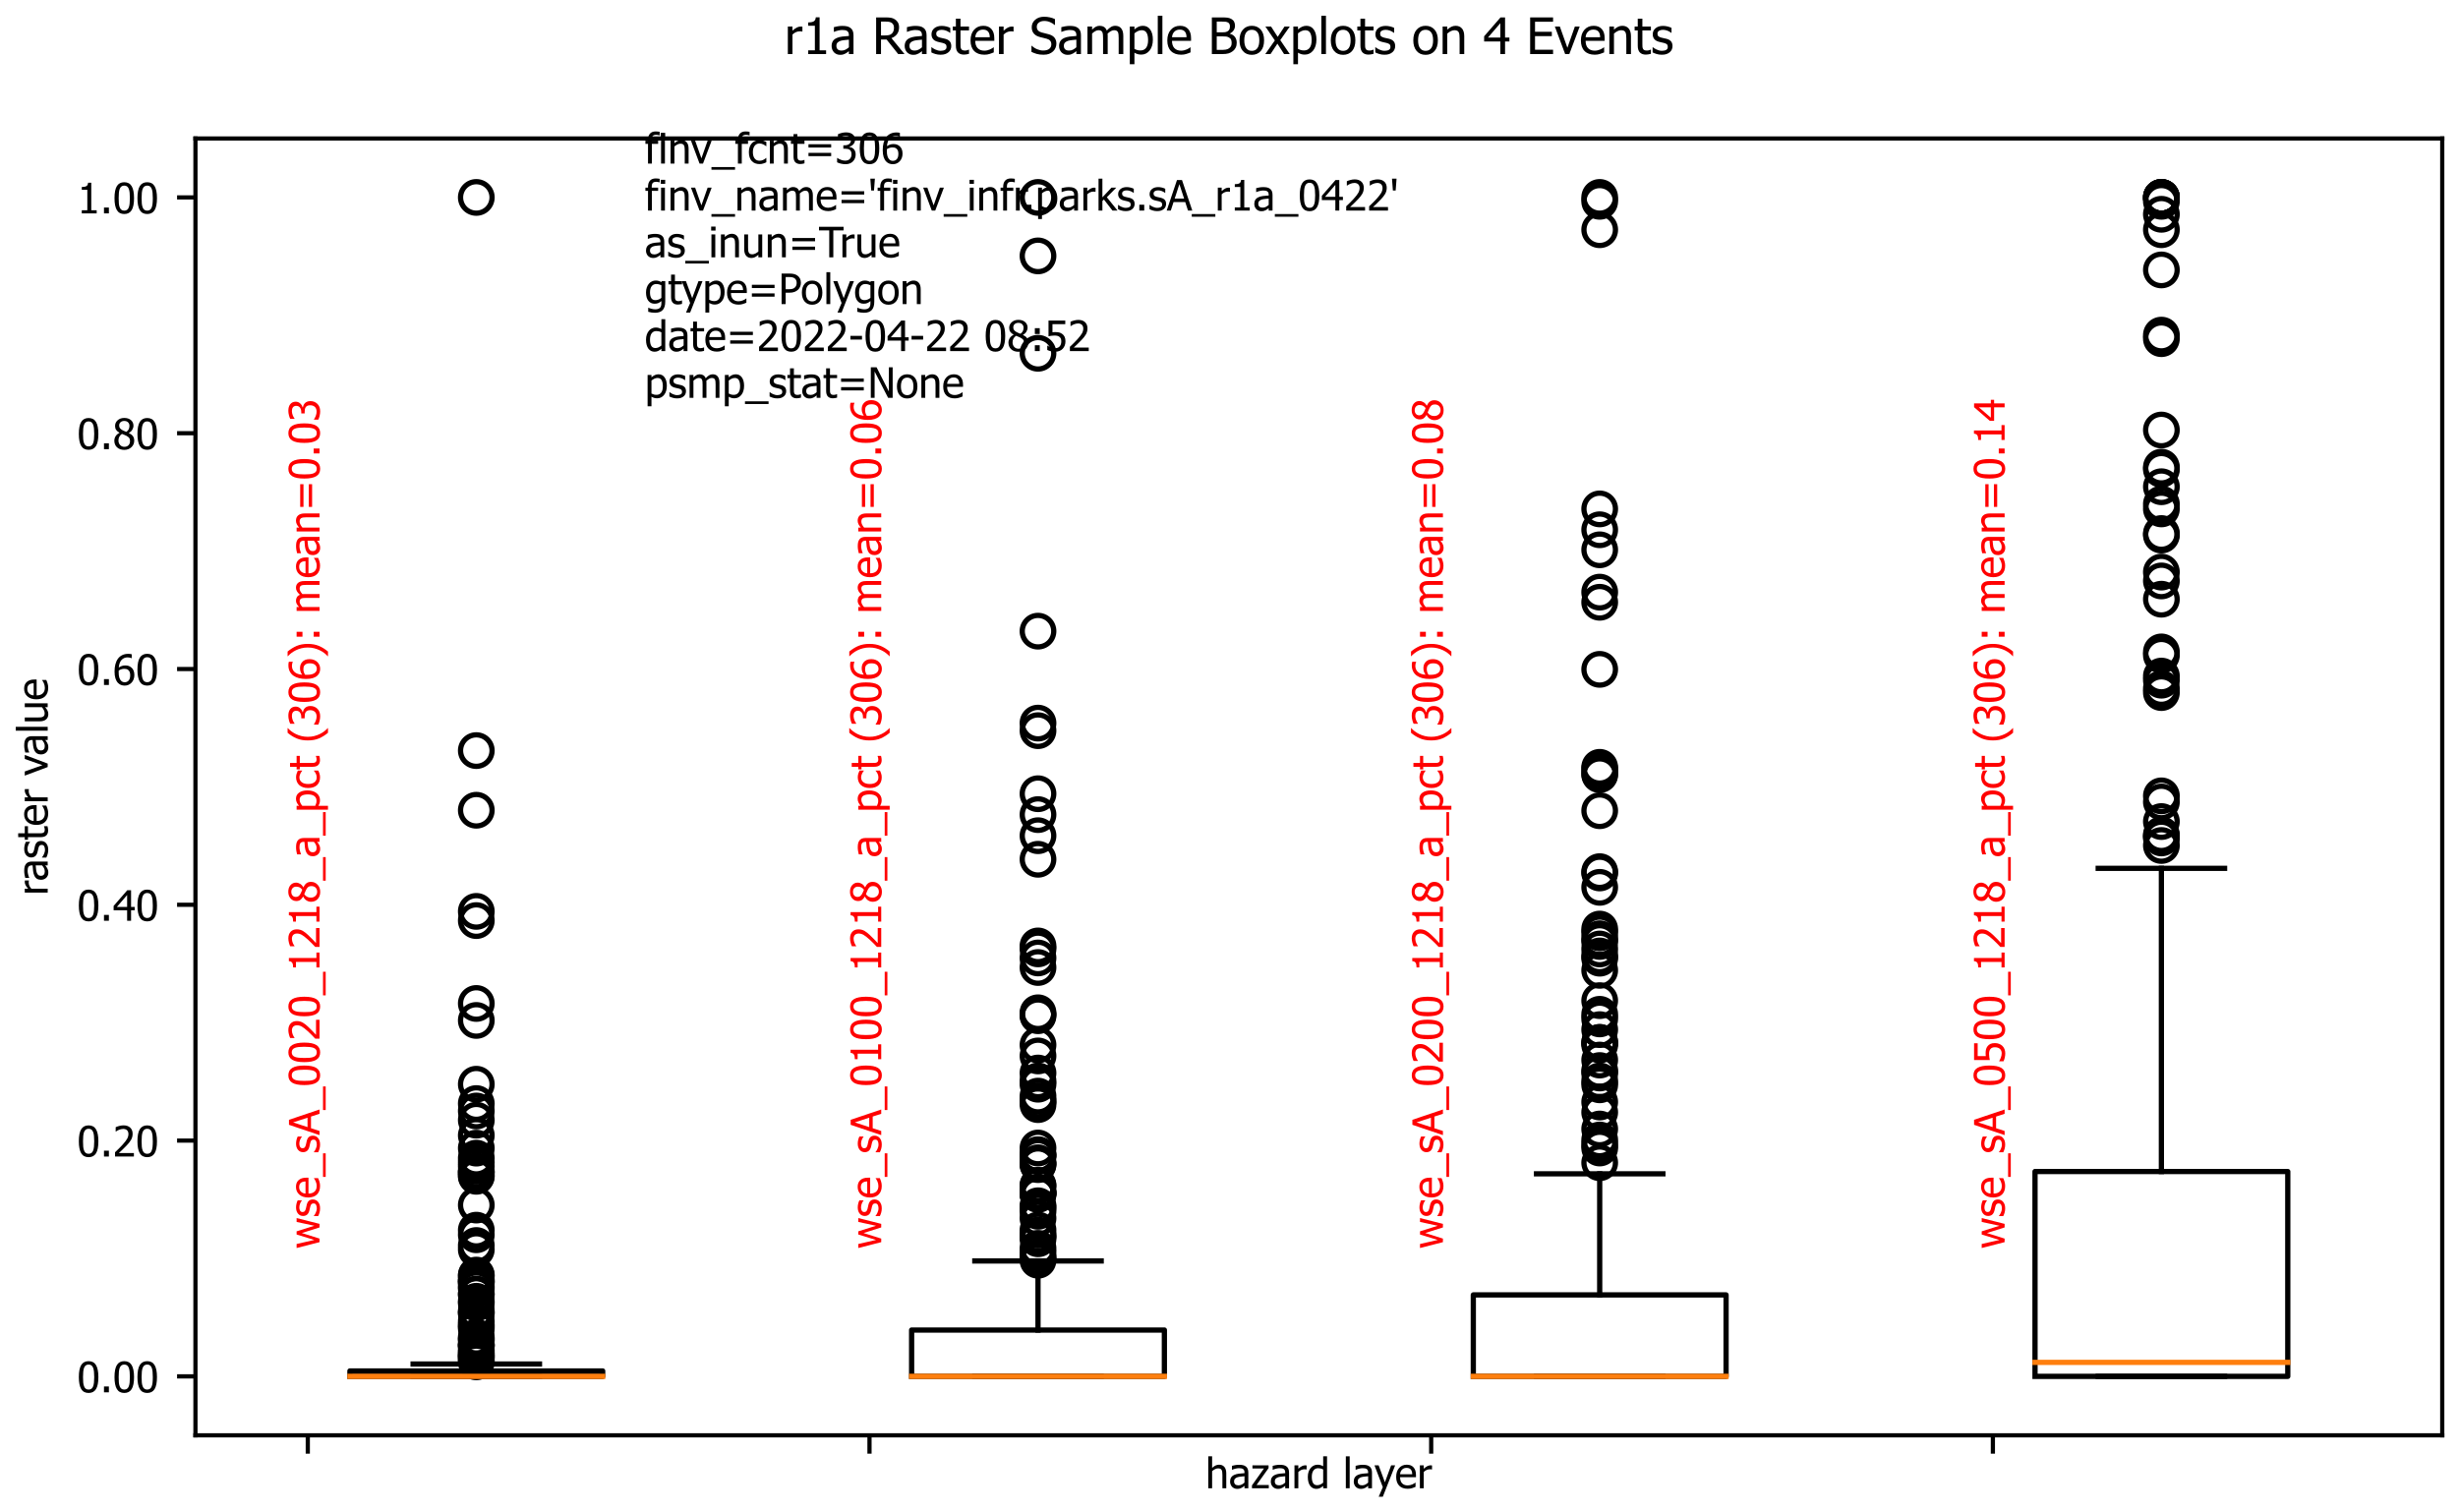 <?xml version="1.0" encoding="utf-8" standalone="no"?>
<!DOCTYPE svg PUBLIC "-//W3C//DTD SVG 1.1//EN"
  "http://www.w3.org/Graphics/SVG/1.1/DTD/svg11.dtd">
<!-- Created with matplotlib (https://matplotlib.org/) -->
<svg height="288pt" version="1.1" viewBox="0 0 468 288" width="468pt" xmlns="http://www.w3.org/2000/svg" xmlns:xlink="http://www.w3.org/1999/xlink">
 <defs>
  <style type="text/css">*{stroke-linecap:butt;stroke-linejoin:round;}</style>
 </defs>
 <g id="figure_1">
  <g id="patch_1">
   <path d="M 0 288 
L 468 288 
L 468 0 
L 0 0 
z
" style="fill:none;"/>
  </g>
  <g id="axes_1">
   <g id="patch_2">
    <path d="M 37.214 273.311 
L 465 273.311 
L 465 26.369 
L 37.214 26.369 
z
" style="fill:none;"/>
   </g>
   <g id="matplotlib.axis_1">
    <g id="xtick_1">
     <g id="line2d_1">
      <defs>
       <path d="M 0 0 
L 0 3.5 
" id="mfe88ddf6b9" style="stroke:#000000;stroke-width:0.8;"/>
      </defs>
      <g>
       <use style="stroke:#000000;stroke-width:0.8;" x="58.603" xlink:href="#mfe88ddf6b9" y="273.311"/>
      </g>
     </g>
     <g id="text_1">
      <!-- wse_sA_0020_1218_a_pct (306): mean=0.03 -->
      <g style="fill:#ff0000;" transform="translate(60.838 237.762)rotate(-90)scale(0.08 -0.08)">
       <defs>
        <path d="M 72.75 54.547 
L 58.938 0 
L 50.438 0 
L 37.109 42.047 
L 23.875 0 
L 15.438 0 
L 1.469 54.547 
L 11.031 54.547 
L 20.656 12.312 
L 33.594 54.547 
L 41.156 54.547 
L 54.438 12.312 
L 63.531 54.547 
z
" id="Tahoma-119"/>
        <path d="M 21.391 -1.312 
Q 15.922 -1.312 11.156 0.141 
Q 6.391 1.609 3.266 3.266 
L 3.266 13.578 
L 3.766 13.578 
Q 4.938 12.641 6.516 11.516 
Q 8.109 10.406 10.75 9.188 
Q 13.094 8.109 15.891 7.281 
Q 18.703 6.453 21.734 6.453 
Q 23.922 6.453 26.406 6.953 
Q 28.906 7.469 30.125 8.25 
Q 31.844 9.375 32.594 10.641 
Q 33.344 11.922 33.344 14.453 
Q 33.344 17.719 31.562 19.375 
Q 29.781 21.047 25.25 22.172 
Q 23.484 22.609 20.656 23.188 
Q 17.828 23.781 15.438 24.469 
Q 9.188 26.266 6.344 30.047 
Q 3.516 33.844 3.516 39.203 
Q 3.516 46.578 9.078 51.219 
Q 14.656 55.859 23.875 55.859 
Q 28.422 55.859 33 54.734 
Q 37.594 53.609 40.719 51.906 
L 40.719 42.094 
L 40.234 42.094 
Q 36.719 44.875 32.391 46.484 
Q 28.078 48.094 23.688 48.094 
Q 19.141 48.094 16.016 46.188 
Q 12.891 44.281 12.891 40.438 
Q 12.891 37.016 14.75 35.328 
Q 16.609 33.641 20.703 32.562 
Q 22.75 32.031 25.266 31.516 
Q 27.781 31 30.562 30.328 
Q 36.625 28.812 39.672 25.297 
Q 42.719 21.781 42.719 15.719 
Q 42.719 12.203 41.328 9.047 
Q 39.938 5.906 37.25 3.656 
Q 34.328 1.219 30.641 -0.047 
Q 26.953 -1.312 21.391 -1.312 
z
" id="Tahoma-115"/>
        <path d="M 30.328 -1.266 
Q 17.281 -1.266 10.078 6.078 
Q 2.875 13.422 2.875 26.953 
Q 2.875 40.281 9.859 48.172 
Q 16.844 56.062 28.125 56.062 
Q 33.203 56.062 37.109 54.594 
Q 41.016 53.125 43.953 50 
Q 46.875 46.875 48.438 42.359 
Q 50 37.844 50 31.297 
L 50 26.312 
L 12.203 26.312 
Q 12.203 16.797 16.984 11.766 
Q 21.781 6.734 30.219 6.734 
Q 33.25 6.734 36.156 7.422 
Q 39.062 8.109 41.406 9.188 
Q 43.891 10.297 45.594 11.344 
Q 47.312 12.406 48.438 13.328 
L 48.969 13.328 
L 48.969 3.328 
Q 47.359 2.688 44.969 1.734 
Q 42.578 0.781 40.672 0.25 
Q 37.984 -0.484 35.812 -0.875 
Q 33.641 -1.266 30.328 -1.266 
z
M 41.062 33.344 
Q 40.969 37.062 40.188 39.75 
Q 39.406 42.438 37.938 44.281 
Q 36.328 46.344 33.812 47.406 
Q 31.297 48.484 27.594 48.484 
Q 23.922 48.484 21.359 47.391 
Q 18.797 46.297 16.703 44.188 
Q 14.656 42.047 13.578 39.422 
Q 12.5 36.812 12.203 33.344 
z
" id="Tahoma-101"/>
        <path d="M 55.375 -14.656 
L -0.781 -14.656 
L -0.781 -8.297 
L 55.375 -8.297 
z
" id="Tahoma-95"/>
        <path d="M -0.484 0 
L 24.031 72.703 
L 35.938 72.703 
L 60.453 0 
L 50.25 0 
L 43.656 20.312 
L 15.875 20.312 
L 9.281 0 
z
M 40.969 28.562 
L 29.734 62.844 
L 18.562 28.562 
z
" id="Tahoma-65"/>
        <path d="M 50.531 36.375 
Q 50.531 16.797 44.844 7.641 
Q 39.156 -1.516 27.297 -1.516 
Q 15.281 -1.516 9.656 7.812 
Q 4.047 17.141 4.047 36.281 
Q 4.047 55.953 9.734 65.062 
Q 15.438 74.172 27.297 74.172 
Q 39.312 74.172 44.922 64.75 
Q 50.531 55.328 50.531 36.375 
z
M 38.031 14.203 
Q 39.453 17.828 40.031 23.344 
Q 40.625 28.859 40.625 36.375 
Q 40.625 43.844 40.031 49.359 
Q 39.453 54.891 37.984 58.547 
Q 36.531 62.25 33.953 64.172 
Q 31.391 66.109 27.297 66.109 
Q 23.25 66.109 20.625 64.172 
Q 18.016 62.25 16.5 58.453 
Q 15.047 54.734 14.5 49.062 
Q 13.969 43.406 13.969 36.281 
Q 13.969 28.656 14.422 23.531 
Q 14.891 18.406 16.453 14.359 
Q 17.875 10.594 20.484 8.562 
Q 23.094 6.547 27.297 6.547 
Q 31.344 6.547 33.953 8.469 
Q 36.578 10.406 38.031 14.203 
z
" id="Tahoma-48"/>
        <path d="M 50.203 0 
L 5.328 0 
L 5.328 10.203 
Q 10.156 14.797 14.453 18.984 
Q 18.75 23.188 22.859 27.734 
Q 31.156 36.859 34.172 42.359 
Q 37.203 47.859 37.203 53.719 
Q 37.203 56.734 36.25 59.031 
Q 35.297 61.328 33.641 62.844 
Q 31.938 64.312 29.688 65.031 
Q 27.438 65.766 24.75 65.766 
Q 22.172 65.766 19.5 65.109 
Q 16.844 64.453 14.406 63.484 
Q 12.359 62.641 10.453 61.469 
Q 8.547 60.297 7.375 59.469 
L 6.844 59.469 
L 6.844 69.828 
Q 9.859 71.344 15.25 72.781 
Q 20.656 74.219 25.484 74.219 
Q 35.641 74.219 41.406 68.812 
Q 47.172 63.422 47.172 54.203 
Q 47.172 49.953 46.172 46.328 
Q 45.172 42.719 43.406 39.656 
Q 41.609 36.469 39.062 33.344 
Q 36.531 30.219 33.688 27.203 
Q 29.109 22.219 23.469 16.844 
Q 17.828 11.469 14.453 8.344 
L 50.203 8.344 
z
" id="Tahoma-50"/>
        <path d="M 46.484 0 
L 11.031 0 
L 11.031 7.422 
L 24.219 7.422 
L 24.219 56.156 
L 11.031 56.156 
L 11.031 62.797 
Q 18.5 62.797 22.047 64.922 
Q 25.594 67.047 26.031 72.953 
L 33.594 72.953 
L 33.594 7.422 
L 46.484 7.422 
z
" id="Tahoma-49"/>
        <path d="M 39.594 55.766 
Q 39.594 60.641 36.328 63.906 
Q 33.062 67.188 27.25 67.188 
Q 21.922 67.188 18.531 64.25 
Q 15.141 61.328 15.141 56.344 
Q 15.141 52.734 16.875 50.234 
Q 18.609 47.75 22.078 45.75 
Q 23.578 44.922 26.672 43.453 
Q 29.781 42 32.328 41.156 
Q 36.578 44.438 38.078 47.875 
Q 39.594 51.312 39.594 55.766 
z
M 40.969 19.344 
Q 40.969 23.828 39.203 26.469 
Q 37.453 29.109 32.422 31.844 
Q 30.766 32.766 28 33.828 
Q 25.25 34.906 21.781 36.375 
Q 17.719 33.688 15.562 29.75 
Q 13.422 25.828 13.422 20.797 
Q 13.422 14.203 17.406 9.906 
Q 21.391 5.609 27.391 5.609 
Q 33.547 5.609 37.25 9.297 
Q 40.969 12.984 40.969 19.344 
z
M 27.297 -1.656 
Q 21.875 -1.656 17.422 -0.047 
Q 12.984 1.562 9.859 4.594 
Q 6.781 7.516 5.188 11.547 
Q 3.609 15.578 3.609 20.062 
Q 3.609 25.984 6.75 30.938 
Q 9.906 35.891 15.922 38.812 
L 15.922 39.109 
Q 10.547 42.234 7.953 45.938 
Q 5.375 49.656 5.375 55.219 
Q 5.375 63.422 11.578 68.891 
Q 17.781 74.359 27.297 74.359 
Q 37.203 74.359 43.188 69.156 
Q 49.172 63.969 49.172 55.859 
Q 49.172 50.984 46.312 46.188 
Q 43.453 41.406 38.094 38.719 
L 38.094 38.422 
Q 44.438 35.453 47.703 31.203 
Q 50.984 26.953 50.984 20.266 
Q 50.984 10.938 44.219 4.641 
Q 37.453 -1.656 27.297 -1.656 
z
" id="Tahoma-56"/>
        <path d="M 37.109 13.422 
L 37.109 28.562 
Q 33.844 28.266 28.828 27.75 
Q 23.828 27.25 20.75 26.312 
Q 17.094 25.203 14.703 22.875 
Q 12.312 20.562 12.312 16.406 
Q 12.312 11.719 14.938 9.328 
Q 17.578 6.938 22.656 6.938 
Q 27 6.938 30.516 8.812 
Q 34.031 10.688 37.109 13.422 
z
M 37.109 5.812 
Q 35.984 4.984 34.109 3.484 
Q 32.234 2 30.469 1.125 
Q 28.031 -0.141 25.75 -0.828 
Q 23.484 -1.516 19.391 -1.516 
Q 16.016 -1.516 12.984 -0.234 
Q 9.969 1.031 7.672 3.328 
Q 5.469 5.562 4.141 8.859 
Q 2.828 12.156 2.828 15.828 
Q 2.828 21.484 5.219 25.453 
Q 7.625 29.438 12.797 31.781 
Q 17.391 33.891 23.641 34.688 
Q 29.891 35.5 37.109 35.891 
L 37.109 37.641 
Q 37.109 40.875 36.125 42.844 
Q 35.156 44.828 33.406 45.906 
Q 31.641 47.016 29.094 47.375 
Q 26.562 47.75 23.875 47.75 
Q 20.703 47.75 16.406 46.797 
Q 12.109 45.844 7.812 44.047 
L 7.281 44.047 
L 7.281 53.375 
Q 9.812 54.109 14.547 54.984 
Q 19.281 55.859 23.922 55.859 
Q 29.547 55.859 33.391 54.984 
Q 37.25 54.109 40.328 51.812 
Q 43.312 49.562 44.766 46 
Q 46.234 42.438 46.234 37.312 
L 46.234 0 
L 37.109 0 
z
" id="Tahoma-97"/>
        <path d="M 52.391 28.719 
Q 52.391 15.094 45.875 7 
Q 39.359 -1.078 29.391 -1.078 
Q 25.344 -1.078 22.219 -0.141 
Q 19.094 0.781 15.828 2.734 
L 15.828 -20.125 
L 6.641 -20.125 
L 6.641 54.547 
L 15.828 54.547 
L 15.828 48.828 
Q 19.234 51.906 23.406 53.984 
Q 27.594 56.062 32.516 56.062 
Q 41.891 56.062 47.141 48.641 
Q 52.391 41.219 52.391 28.719 
z
M 42.922 27.688 
Q 42.922 37.016 39.938 42.156 
Q 36.969 47.312 30.281 47.312 
Q 26.375 47.312 22.734 45.578 
Q 19.094 43.844 15.828 41.109 
L 15.828 10.203 
Q 19.438 8.453 22 7.812 
Q 24.562 7.172 27.875 7.172 
Q 35.016 7.172 38.969 12.391 
Q 42.922 17.625 42.922 27.688 
z
" id="Tahoma-112"/>
        <path d="M 28.328 -1.219 
Q 22.703 -1.219 18.016 0.516 
Q 13.328 2.25 9.969 5.766 
Q 6.594 9.281 4.734 14.625 
Q 2.875 19.969 2.875 27.203 
Q 2.875 34.375 4.797 39.594 
Q 6.734 44.828 9.969 48.391 
Q 13.188 51.953 17.984 53.875 
Q 22.797 55.812 28.328 55.812 
Q 32.812 55.812 36.984 54.531 
Q 41.156 53.266 44.438 51.609 
L 44.438 41.312 
L 43.891 41.312 
Q 42.922 42.141 41.375 43.203 
Q 39.844 44.281 37.641 45.406 
Q 35.75 46.391 33.156 47.125 
Q 30.562 47.859 28.172 47.859 
Q 21.047 47.859 16.719 42.453 
Q 12.406 37.062 12.406 27.203 
Q 12.406 17.531 16.578 12.125 
Q 20.75 6.734 28.172 6.734 
Q 32.672 6.734 36.719 8.594 
Q 40.766 10.453 43.891 13.375 
L 44.438 13.375 
L 44.438 3.078 
Q 43.062 2.438 41.016 1.531 
Q 38.969 0.641 37.312 0.203 
Q 34.969 -0.484 33.109 -0.844 
Q 31.25 -1.219 28.328 -1.219 
z
" id="Tahoma-99"/>
        <path d="M 23.141 -1.078 
Q 15.625 -1.078 11.422 3.188 
Q 7.234 7.469 7.234 16.703 
L 7.234 46.922 
L 1.031 46.922 
L 1.031 54.547 
L 7.234 54.547 
L 7.234 70.219 
L 16.406 70.219 
L 16.406 54.547 
L 33.297 54.547 
L 33.297 46.922 
L 16.406 46.922 
L 16.406 21 
Q 16.406 16.844 16.547 14.594 
Q 16.703 12.359 17.672 10.406 
Q 18.5 8.688 20.359 7.828 
Q 22.219 6.984 25.391 6.984 
Q 27.641 6.984 29.734 7.641 
Q 31.844 8.297 32.766 8.734 
L 33.297 8.734 
L 33.297 0.484 
Q 30.719 -0.25 28.047 -0.656 
Q 25.391 -1.078 23.141 -1.078 
z
" id="Tahoma-116"/>
        <path id="Tahoma-32"/>
        <path d="M 34.672 -20.125 
L 23.484 -20.125 
Q 14.984 -10.016 10.125 1.266 
Q 5.281 12.547 5.281 27.938 
Q 5.281 42.969 10.078 54.422 
Q 14.891 65.875 23.484 75.984 
L 34.672 75.984 
L 34.672 75.484 
Q 30.719 71.922 27.125 67.25 
Q 23.531 62.594 20.453 56.391 
Q 17.531 50.391 15.703 43.156 
Q 13.875 35.938 13.875 27.938 
Q 13.875 19.578 15.656 12.641 
Q 17.438 5.719 20.453 -0.531 
Q 23.391 -6.547 27.141 -11.406 
Q 30.906 -16.266 34.672 -19.625 
z
" id="Tahoma-40"/>
        <path d="M 24.953 65.766 
Q 22.312 65.766 19.672 65.125 
Q 17.047 64.5 14.5 63.484 
Q 12.156 62.5 10.422 61.422 
Q 8.688 60.359 7.328 59.422 
L 6.734 59.422 
L 6.734 69.734 
Q 9.906 71.438 15.344 72.828 
Q 20.797 74.219 25.734 74.219 
Q 30.672 74.219 34.344 73.219 
Q 38.031 72.219 41.016 70.125 
Q 44.234 67.781 45.875 64.453 
Q 47.516 61.141 47.516 56.688 
Q 47.516 50.688 43.547 46.141 
Q 39.594 41.609 34.078 40.375 
L 34.078 39.703 
Q 36.375 39.266 38.984 38.188 
Q 41.609 37.109 43.844 35.016 
Q 46.094 32.906 47.5 29.609 
Q 48.922 26.312 48.922 21.578 
Q 48.922 16.656 47.234 12.531 
Q 45.562 8.406 42.484 5.219 
Q 39.312 1.906 34.812 0.188 
Q 30.328 -1.516 24.609 -1.516 
Q 19.141 -1.516 13.766 -0.188 
Q 8.406 1.125 4.734 2.984 
L 4.734 13.281 
L 5.422 13.281 
Q 8.5 11.031 13.672 8.984 
Q 18.844 6.938 24.031 6.938 
Q 27 6.938 30 7.891 
Q 33.016 8.844 35.016 10.984 
Q 36.969 13.141 37.984 15.719 
Q 39.016 18.312 39.016 22.266 
Q 39.016 26.219 37.859 28.75 
Q 36.719 31.297 34.672 32.766 
Q 32.625 34.234 29.812 34.797 
Q 27 35.359 23.734 35.359 
L 19.578 35.359 
L 19.578 43.453 
L 22.797 43.453 
Q 29.391 43.453 33.516 46.578 
Q 37.641 49.703 37.641 55.672 
Q 37.641 58.406 36.562 60.375 
Q 35.5 62.359 33.844 63.531 
Q 31.984 64.797 29.734 65.281 
Q 27.484 65.766 24.953 65.766 
z
" id="Tahoma-51"/>
        <path d="M 51.312 23.578 
Q 51.312 17.969 49.453 13.234 
Q 47.609 8.5 44.484 5.328 
Q 41.219 1.953 37.156 0.219 
Q 33.109 -1.516 28.219 -1.516 
Q 23.297 -1.516 19.266 0.141 
Q 15.234 1.812 12.156 5.078 
Q 8.406 9.031 6.281 15.641 
Q 4.156 22.266 4.156 31.938 
Q 4.156 41.406 6.109 49.047 
Q 8.062 56.688 12.109 62.359 
Q 16.062 67.875 22.312 70.969 
Q 28.562 74.078 36.766 74.078 
Q 39.203 74.078 41.297 73.828 
Q 43.406 73.578 45.016 73.047 
L 45.016 63.719 
L 44.578 63.719 
Q 43.266 64.453 40.766 65.062 
Q 38.281 65.672 35.453 65.672 
Q 26.375 65.672 20.781 59.547 
Q 15.188 53.422 14.156 41.359 
Q 17.625 43.797 21.281 45.109 
Q 24.953 46.438 29.297 46.438 
Q 33.547 46.438 36.734 45.578 
Q 39.938 44.734 43.406 42.141 
Q 47.406 39.109 49.359 34.469 
Q 51.312 29.828 51.312 23.578 
z
M 41.406 23.188 
Q 41.406 27.688 40.234 30.703 
Q 39.062 33.734 36.422 35.891 
Q 34.516 37.453 32.094 37.938 
Q 29.688 38.422 27.156 38.422 
Q 23.734 38.422 20.5 37.391 
Q 17.281 36.375 14.156 34.422 
Q 14.062 33.344 14.016 32.344 
Q 13.969 31.344 13.969 29.828 
Q 13.969 22.266 15.453 17.625 
Q 16.938 12.984 19.141 10.594 
Q 21.234 8.297 23.453 7.375 
Q 25.688 6.453 28.266 6.453 
Q 34.125 6.453 37.766 10.641 
Q 41.406 14.844 41.406 23.188 
z
" id="Tahoma-54"/>
        <path d="M 33.016 27.938 
Q 33.016 12.844 28.172 1.406 
Q 23.344 -10.016 14.797 -20.125 
L 3.609 -20.125 
L 3.609 -19.625 
Q 7.375 -16.266 11.172 -11.359 
Q 14.984 -6.453 17.828 -0.531 
Q 20.844 5.766 22.625 12.766 
Q 24.422 19.781 24.422 27.938 
Q 24.422 35.984 22.609 43.156 
Q 20.797 50.344 17.828 56.391 
Q 14.844 62.453 11.078 67.281 
Q 7.328 72.125 3.609 75.484 
L 3.609 75.984 
L 14.797 75.984 
Q 23.297 65.875 28.156 54.484 
Q 33.016 43.109 33.016 27.938 
z
" id="Tahoma-41"/>
        <path d="M 23.531 40.625 
L 11.859 40.625 
L 11.859 54.547 
L 23.531 54.547 
z
M 23.531 0 
L 11.859 0 
L 11.859 13.922 
L 23.531 13.922 
z
" id="Tahoma-58"/>
        <path d="M 68.562 0 
L 68.562 31.547 
Q 68.562 35.297 68.266 38.5 
Q 67.969 41.703 67.047 43.5 
Q 66.062 45.453 64.25 46.375 
Q 62.453 47.312 59.375 47.312 
Q 56.547 47.312 53.297 45.578 
Q 50.047 43.844 46.578 40.578 
Q 46.625 39.75 46.703 38.594 
Q 46.781 37.453 46.781 35.891 
L 46.781 0 
L 37.594 0 
L 37.594 31.547 
Q 37.594 35.297 37.297 38.5 
Q 37.016 41.703 36.078 43.5 
Q 35.109 45.453 33.297 46.375 
Q 31.5 47.312 28.422 47.312 
Q 25.438 47.312 22.156 45.453 
Q 18.891 43.609 15.828 40.719 
L 15.828 0 
L 6.641 0 
L 6.641 54.547 
L 15.828 54.547 
L 15.828 48.484 
Q 19.438 52.094 22.969 54.078 
Q 26.516 56.062 30.766 56.062 
Q 35.594 56.062 39.328 53.859 
Q 43.062 51.656 45.016 46.625 
Q 49.172 51.266 53.125 53.656 
Q 57.078 56.062 61.719 56.062 
Q 65.234 56.062 68.109 54.953 
Q 71 53.859 73.141 51.422 
Q 75.344 48.922 76.531 45.203 
Q 77.734 41.5 77.734 35.891 
L 77.734 0 
z
" id="Tahoma-109"/>
        <path d="M 49.516 0 
L 40.328 0 
L 40.328 31.062 
Q 40.328 34.812 39.953 38.062 
Q 39.594 41.312 38.578 43.266 
Q 37.453 45.312 35.453 46.312 
Q 33.453 47.312 29.984 47.312 
Q 26.562 47.312 22.922 45.484 
Q 19.281 43.656 15.828 40.719 
L 15.828 0 
L 6.641 0 
L 6.641 54.547 
L 15.828 54.547 
L 15.828 48.484 
Q 19.922 52.156 23.922 54.109 
Q 27.938 56.062 32.375 56.062 
Q 40.438 56.062 44.969 50.75 
Q 49.516 45.453 49.516 35.406 
z
" id="Tahoma-110"/>
        <path d="M 63.375 38.188 
L 9.375 38.188 
L 9.375 46 
L 63.375 46 
z
M 63.375 17.672 
L 9.375 17.672 
L 9.375 25.484 
L 63.375 25.484 
z
" id="Tahoma-61"/>
        <path d="M 20.953 0 
L 9.281 0 
L 9.281 13.922 
L 20.953 13.922 
z
" id="Tahoma-46"/>
       </defs>
       <use xlink:href="#Tahoma-119"/>
       <use x="74.219" xlink:href="#Tahoma-115"/>
       <use x="118.848" xlink:href="#Tahoma-101"/>
       <use x="171.484" xlink:href="#Tahoma-95"/>
       <use x="226.074" xlink:href="#Tahoma-115"/>
       <use x="270.703" xlink:href="#Tahoma-65"/>
       <use x="330.664" xlink:href="#Tahoma-95"/>
       <use x="385.254" xlink:href="#Tahoma-48"/>
       <use x="439.844" xlink:href="#Tahoma-48"/>
       <use x="494.434" xlink:href="#Tahoma-50"/>
       <use x="549.023" xlink:href="#Tahoma-48"/>
       <use x="603.613" xlink:href="#Tahoma-95"/>
       <use x="658.203" xlink:href="#Tahoma-49"/>
       <use x="712.793" xlink:href="#Tahoma-50"/>
       <use x="767.383" xlink:href="#Tahoma-49"/>
       <use x="821.973" xlink:href="#Tahoma-56"/>
       <use x="876.562" xlink:href="#Tahoma-95"/>
       <use x="931.152" xlink:href="#Tahoma-97"/>
       <use x="983.643" xlink:href="#Tahoma-95"/>
       <use x="1038.232" xlink:href="#Tahoma-112"/>
       <use x="1093.506" xlink:href="#Tahoma-99"/>
       <use x="1139.648" xlink:href="#Tahoma-116"/>
       <use x="1173.096" xlink:href="#Tahoma-32"/>
       <use x="1204.346" xlink:href="#Tahoma-40"/>
       <use x="1242.627" xlink:href="#Tahoma-51"/>
       <use x="1297.217" xlink:href="#Tahoma-48"/>
       <use x="1351.807" xlink:href="#Tahoma-54"/>
       <use x="1406.396" xlink:href="#Tahoma-41"/>
       <use x="1444.678" xlink:href="#Tahoma-58"/>
       <use x="1480.029" xlink:href="#Tahoma-32"/>
       <use x="1511.279" xlink:href="#Tahoma-109"/>
       <use x="1595.264" xlink:href="#Tahoma-101"/>
       <use x="1647.9" xlink:href="#Tahoma-97"/>
       <use x="1700.391" xlink:href="#Tahoma-110"/>
       <use x="1756.152" xlink:href="#Tahoma-61"/>
       <use x="1828.906" xlink:href="#Tahoma-48"/>
       <use x="1883.496" xlink:href="#Tahoma-46"/>
       <use x="1913.77" xlink:href="#Tahoma-48"/>
       <use x="1968.359" xlink:href="#Tahoma-51"/>
      </g>
     </g>
    </g>
    <g id="xtick_2">
     <g id="line2d_2">
      <g>
       <use style="stroke:#000000;stroke-width:0.8;" x="165.55" xlink:href="#mfe88ddf6b9" y="273.311"/>
      </g>
     </g>
     <g id="text_2">
      <!-- wse_sA_0100_1218_a_pct (306): mean=0.06 -->
      <g style="fill:#ff0000;" transform="translate(167.784 237.762)rotate(-90)scale(0.08 -0.08)">
       <use xlink:href="#Tahoma-119"/>
       <use x="74.219" xlink:href="#Tahoma-115"/>
       <use x="118.848" xlink:href="#Tahoma-101"/>
       <use x="171.484" xlink:href="#Tahoma-95"/>
       <use x="226.074" xlink:href="#Tahoma-115"/>
       <use x="270.703" xlink:href="#Tahoma-65"/>
       <use x="330.664" xlink:href="#Tahoma-95"/>
       <use x="385.254" xlink:href="#Tahoma-48"/>
       <use x="439.844" xlink:href="#Tahoma-49"/>
       <use x="494.434" xlink:href="#Tahoma-48"/>
       <use x="549.023" xlink:href="#Tahoma-48"/>
       <use x="603.613" xlink:href="#Tahoma-95"/>
       <use x="658.203" xlink:href="#Tahoma-49"/>
       <use x="712.793" xlink:href="#Tahoma-50"/>
       <use x="767.383" xlink:href="#Tahoma-49"/>
       <use x="821.973" xlink:href="#Tahoma-56"/>
       <use x="876.562" xlink:href="#Tahoma-95"/>
       <use x="931.152" xlink:href="#Tahoma-97"/>
       <use x="983.643" xlink:href="#Tahoma-95"/>
       <use x="1038.232" xlink:href="#Tahoma-112"/>
       <use x="1093.506" xlink:href="#Tahoma-99"/>
       <use x="1139.648" xlink:href="#Tahoma-116"/>
       <use x="1173.096" xlink:href="#Tahoma-32"/>
       <use x="1204.346" xlink:href="#Tahoma-40"/>
       <use x="1242.627" xlink:href="#Tahoma-51"/>
       <use x="1297.217" xlink:href="#Tahoma-48"/>
       <use x="1351.807" xlink:href="#Tahoma-54"/>
       <use x="1406.396" xlink:href="#Tahoma-41"/>
       <use x="1444.678" xlink:href="#Tahoma-58"/>
       <use x="1480.029" xlink:href="#Tahoma-32"/>
       <use x="1511.279" xlink:href="#Tahoma-109"/>
       <use x="1595.264" xlink:href="#Tahoma-101"/>
       <use x="1647.9" xlink:href="#Tahoma-97"/>
       <use x="1700.391" xlink:href="#Tahoma-110"/>
       <use x="1756.152" xlink:href="#Tahoma-61"/>
       <use x="1828.906" xlink:href="#Tahoma-48"/>
       <use x="1883.496" xlink:href="#Tahoma-46"/>
       <use x="1913.77" xlink:href="#Tahoma-48"/>
       <use x="1968.359" xlink:href="#Tahoma-54"/>
      </g>
     </g>
    </g>
    <g id="xtick_3">
     <g id="line2d_3">
      <g>
       <use style="stroke:#000000;stroke-width:0.8;" x="272.496" xlink:href="#mfe88ddf6b9" y="273.311"/>
      </g>
     </g>
     <g id="text_3">
      <!-- wse_sA_0200_1218_a_pct (306): mean=0.08 -->
      <g style="fill:#ff0000;" transform="translate(274.731 237.762)rotate(-90)scale(0.08 -0.08)">
       <use xlink:href="#Tahoma-119"/>
       <use x="74.219" xlink:href="#Tahoma-115"/>
       <use x="118.848" xlink:href="#Tahoma-101"/>
       <use x="171.484" xlink:href="#Tahoma-95"/>
       <use x="226.074" xlink:href="#Tahoma-115"/>
       <use x="270.703" xlink:href="#Tahoma-65"/>
       <use x="330.664" xlink:href="#Tahoma-95"/>
       <use x="385.254" xlink:href="#Tahoma-48"/>
       <use x="439.844" xlink:href="#Tahoma-50"/>
       <use x="494.434" xlink:href="#Tahoma-48"/>
       <use x="549.023" xlink:href="#Tahoma-48"/>
       <use x="603.613" xlink:href="#Tahoma-95"/>
       <use x="658.203" xlink:href="#Tahoma-49"/>
       <use x="712.793" xlink:href="#Tahoma-50"/>
       <use x="767.383" xlink:href="#Tahoma-49"/>
       <use x="821.973" xlink:href="#Tahoma-56"/>
       <use x="876.562" xlink:href="#Tahoma-95"/>
       <use x="931.152" xlink:href="#Tahoma-97"/>
       <use x="983.643" xlink:href="#Tahoma-95"/>
       <use x="1038.232" xlink:href="#Tahoma-112"/>
       <use x="1093.506" xlink:href="#Tahoma-99"/>
       <use x="1139.648" xlink:href="#Tahoma-116"/>
       <use x="1173.096" xlink:href="#Tahoma-32"/>
       <use x="1204.346" xlink:href="#Tahoma-40"/>
       <use x="1242.627" xlink:href="#Tahoma-51"/>
       <use x="1297.217" xlink:href="#Tahoma-48"/>
       <use x="1351.807" xlink:href="#Tahoma-54"/>
       <use x="1406.396" xlink:href="#Tahoma-41"/>
       <use x="1444.678" xlink:href="#Tahoma-58"/>
       <use x="1480.029" xlink:href="#Tahoma-32"/>
       <use x="1511.279" xlink:href="#Tahoma-109"/>
       <use x="1595.264" xlink:href="#Tahoma-101"/>
       <use x="1647.9" xlink:href="#Tahoma-97"/>
       <use x="1700.391" xlink:href="#Tahoma-110"/>
       <use x="1756.152" xlink:href="#Tahoma-61"/>
       <use x="1828.906" xlink:href="#Tahoma-48"/>
       <use x="1883.496" xlink:href="#Tahoma-46"/>
       <use x="1913.77" xlink:href="#Tahoma-48"/>
       <use x="1968.359" xlink:href="#Tahoma-56"/>
      </g>
     </g>
    </g>
    <g id="xtick_4">
     <g id="line2d_4">
      <g>
       <use style="stroke:#000000;stroke-width:0.8;" x="379.443" xlink:href="#mfe88ddf6b9" y="273.311"/>
      </g>
     </g>
     <g id="text_4">
      <!-- wse_sA_0500_1218_a_pct (306): mean=0.14 -->
      <g style="fill:#ff0000;" transform="translate(381.677 237.762)rotate(-90)scale(0.08 -0.08)">
       <defs>
        <path d="M 49.359 23.141 
Q 49.359 17.875 47.672 13.375 
Q 46 8.891 42.969 5.609 
Q 39.891 2.297 35.328 0.391 
Q 30.766 -1.516 25.094 -1.516 
Q 19.875 -1.516 14.812 -0.359 
Q 9.766 0.781 6.062 2.641 
L 6.062 12.938 
L 6.734 12.938 
Q 7.859 12.109 9.953 11.062 
Q 12.062 10.016 14.594 9.078 
Q 17.484 8.062 19.875 7.5 
Q 22.266 6.938 25.25 6.938 
Q 28.172 6.938 30.953 7.984 
Q 33.734 9.031 35.75 11.375 
Q 37.547 13.531 38.5 16.406 
Q 39.453 19.281 39.453 23.188 
Q 39.453 27.047 38.406 29.531 
Q 37.359 32.031 35.359 33.641 
Q 33.25 35.5 30.203 36.25 
Q 27.156 37.016 23.391 37.016 
Q 19.438 37.016 15.422 36.406 
Q 11.422 35.797 9.031 35.25 
L 9.031 72.703 
L 48.922 72.703 
L 48.922 64.156 
L 18.453 64.156 
L 18.453 44.828 
Q 20.219 45.016 21.922 45.109 
Q 23.641 45.219 25.047 45.219 
Q 30.609 45.219 34.469 44.281 
Q 38.328 43.359 41.891 40.672 
Q 45.516 37.938 47.438 33.828 
Q 49.359 29.734 49.359 23.141 
z
" id="Tahoma-53"/>
        <path d="M 52.094 25 
L 43.453 25 
L 43.453 0 
L 34.078 0 
L 34.078 25 
L 1.953 25 
L 1.953 35.25 
L 34.469 72.703 
L 43.453 72.703 
L 43.453 32.812 
L 52.094 32.812 
z
M 34.078 32.812 
L 34.078 61.234 
L 9.578 32.812 
z
" id="Tahoma-52"/>
       </defs>
       <use xlink:href="#Tahoma-119"/>
       <use x="74.219" xlink:href="#Tahoma-115"/>
       <use x="118.848" xlink:href="#Tahoma-101"/>
       <use x="171.484" xlink:href="#Tahoma-95"/>
       <use x="226.074" xlink:href="#Tahoma-115"/>
       <use x="270.703" xlink:href="#Tahoma-65"/>
       <use x="330.664" xlink:href="#Tahoma-95"/>
       <use x="385.254" xlink:href="#Tahoma-48"/>
       <use x="439.844" xlink:href="#Tahoma-53"/>
       <use x="494.434" xlink:href="#Tahoma-48"/>
       <use x="549.023" xlink:href="#Tahoma-48"/>
       <use x="603.613" xlink:href="#Tahoma-95"/>
       <use x="658.203" xlink:href="#Tahoma-49"/>
       <use x="712.793" xlink:href="#Tahoma-50"/>
       <use x="767.383" xlink:href="#Tahoma-49"/>
       <use x="821.973" xlink:href="#Tahoma-56"/>
       <use x="876.562" xlink:href="#Tahoma-95"/>
       <use x="931.152" xlink:href="#Tahoma-97"/>
       <use x="983.643" xlink:href="#Tahoma-95"/>
       <use x="1038.232" xlink:href="#Tahoma-112"/>
       <use x="1093.506" xlink:href="#Tahoma-99"/>
       <use x="1139.648" xlink:href="#Tahoma-116"/>
       <use x="1173.096" xlink:href="#Tahoma-32"/>
       <use x="1204.346" xlink:href="#Tahoma-40"/>
       <use x="1242.627" xlink:href="#Tahoma-51"/>
       <use x="1297.217" xlink:href="#Tahoma-48"/>
       <use x="1351.807" xlink:href="#Tahoma-54"/>
       <use x="1406.396" xlink:href="#Tahoma-41"/>
       <use x="1444.678" xlink:href="#Tahoma-58"/>
       <use x="1480.029" xlink:href="#Tahoma-32"/>
       <use x="1511.279" xlink:href="#Tahoma-109"/>
       <use x="1595.264" xlink:href="#Tahoma-101"/>
       <use x="1647.9" xlink:href="#Tahoma-97"/>
       <use x="1700.391" xlink:href="#Tahoma-110"/>
       <use x="1756.152" xlink:href="#Tahoma-61"/>
       <use x="1828.906" xlink:href="#Tahoma-48"/>
       <use x="1883.496" xlink:href="#Tahoma-46"/>
       <use x="1913.77" xlink:href="#Tahoma-49"/>
       <use x="1968.359" xlink:href="#Tahoma-52"/>
      </g>
     </g>
    </g>
    <g id="text_5">
     <!-- hazard layer -->
     <g transform="translate(229.519 283.39)scale(0.08 -0.08)">
      <defs>
       <path d="M 49.516 0 
L 40.328 0 
L 40.328 31.062 
Q 40.328 34.812 39.953 38.062 
Q 39.594 41.312 38.578 43.266 
Q 37.453 45.312 35.453 46.312 
Q 33.453 47.312 29.984 47.312 
Q 26.562 47.312 22.922 45.484 
Q 19.281 43.656 15.828 40.719 
L 15.828 0 
L 6.641 0 
L 6.641 75.984 
L 15.828 75.984 
L 15.828 48.484 
Q 19.922 52.156 23.922 54.109 
Q 27.938 56.062 32.375 56.062 
Q 40.438 56.062 44.969 50.75 
Q 49.516 45.453 49.516 35.406 
z
" id="Tahoma-104"/>
       <path d="M 42.484 0 
L 2.391 0 
L 2.391 6.781 
L 30.906 46.969 
L 3.562 46.969 
L 3.562 54.547 
L 41.938 54.547 
L 41.938 48 
L 13.281 7.672 
L 42.484 7.672 
z
" id="Tahoma-122"/>
       <path d="M 35.547 44.672 
L 35.062 44.672 
Q 34.031 44.969 32.875 45.047 
Q 31.734 45.125 30.125 45.125 
Q 26.422 45.125 22.75 43.5 
Q 19.094 41.891 15.828 38.719 
L 15.828 0 
L 6.641 0 
L 6.641 54.547 
L 15.828 54.547 
L 15.828 46.438 
Q 20.844 50.875 24.578 52.703 
Q 28.328 54.547 31.844 54.547 
Q 33.25 54.547 33.953 54.469 
Q 34.672 54.391 35.547 54.25 
z
" id="Tahoma-114"/>
       <path d="M 48.641 0 
L 39.453 0 
L 39.453 5.562 
Q 37.312 3.766 35.75 2.594 
Q 34.188 1.422 32.078 0.438 
Q 30.125 -0.484 28.016 -1 
Q 25.922 -1.516 23.141 -1.516 
Q 18.703 -1.516 14.922 0.344 
Q 11.141 2.203 8.5 5.766 
Q 5.812 9.375 4.344 14.672 
Q 2.875 19.969 2.875 26.859 
Q 2.875 34.031 4.734 39.281 
Q 6.594 44.531 9.859 48.438 
Q 12.844 52 17.062 54.031 
Q 21.297 56.062 25.922 56.062 
Q 30.031 56.062 33.047 55.156 
Q 36.078 54.25 39.453 52.344 
L 39.453 75.984 
L 48.641 75.984 
z
M 39.453 13.281 
L 39.453 44.734 
Q 36.031 46.391 33.312 47.016 
Q 30.609 47.656 27.438 47.656 
Q 20.359 47.656 16.359 42.359 
Q 12.359 37.062 12.359 27.047 
Q 12.359 17.438 15.422 12.328 
Q 18.5 7.234 25.297 7.234 
Q 28.906 7.234 32.562 8.859 
Q 36.234 10.5 39.453 13.281 
z
" id="Tahoma-100"/>
       <path d="M 16.016 0 
L 6.844 0 
L 6.844 75.984 
L 16.016 75.984 
z
" id="Tahoma-108"/>
       <path d="M 49.516 54.547 
L 20.172 -20.125 
L 10.359 -20.125 
L 20.125 2.641 
L 0.297 54.547 
L 10.203 54.547 
L 25.094 14.156 
L 39.938 54.547 
z
" id="Tahoma-121"/>
      </defs>
      <use xlink:href="#Tahoma-104"/>
      <use x="55.762" xlink:href="#Tahoma-97"/>
      <use x="108.252" xlink:href="#Tahoma-122"/>
      <use x="152.686" xlink:href="#Tahoma-97"/>
      <use x="205.176" xlink:href="#Tahoma-114"/>
      <use x="240.711" xlink:href="#Tahoma-100"/>
      <use x="295.984" xlink:href="#Tahoma-32"/>
      <use x="327.234" xlink:href="#Tahoma-108"/>
      <use x="350.086" xlink:href="#Tahoma-97"/>
      <use x="401.951" xlink:href="#Tahoma-121"/>
      <use x="451.006" xlink:href="#Tahoma-101"/>
      <use x="503.643" xlink:href="#Tahoma-114"/>
     </g>
    </g>
   </g>
   <g id="matplotlib.axis_2">
    <g id="ytick_1">
     <g id="line2d_5">
      <defs>
       <path d="M 0 0 
L -3.5 0 
" id="mbb73cb83b7" style="stroke:#000000;stroke-width:0.8;"/>
      </defs>
      <g>
       <use style="stroke:#000000;stroke-width:0.8;" x="37.214" xlink:href="#mbb73cb83b7" y="262.086"/>
      </g>
     </g>
     <g id="text_6">
      <!-- 0.00 -->
      <g transform="translate(14.689 265.126)scale(0.08 -0.08)">
       <use xlink:href="#Tahoma-48"/>
       <use x="54.59" xlink:href="#Tahoma-46"/>
       <use x="84.863" xlink:href="#Tahoma-48"/>
       <use x="139.453" xlink:href="#Tahoma-48"/>
      </g>
     </g>
    </g>
    <g id="ytick_2">
     <g id="line2d_6">
      <g>
       <use style="stroke:#000000;stroke-width:0.8;" x="37.214" xlink:href="#mbb73cb83b7" y="217.188"/>
      </g>
     </g>
     <g id="text_7">
      <!-- 0.20 -->
      <g transform="translate(14.689 220.227)scale(0.08 -0.08)">
       <use xlink:href="#Tahoma-48"/>
       <use x="54.59" xlink:href="#Tahoma-46"/>
       <use x="84.863" xlink:href="#Tahoma-50"/>
       <use x="139.453" xlink:href="#Tahoma-48"/>
      </g>
     </g>
    </g>
    <g id="ytick_3">
     <g id="line2d_7">
      <g>
       <use style="stroke:#000000;stroke-width:0.8;" x="37.214" xlink:href="#mbb73cb83b7" y="172.289"/>
      </g>
     </g>
     <g id="text_8">
      <!-- 0.40 -->
      <g transform="translate(14.689 175.329)scale(0.08 -0.08)">
       <use xlink:href="#Tahoma-48"/>
       <use x="54.59" xlink:href="#Tahoma-46"/>
       <use x="84.863" xlink:href="#Tahoma-52"/>
       <use x="139.453" xlink:href="#Tahoma-48"/>
      </g>
     </g>
    </g>
    <g id="ytick_4">
     <g id="line2d_8">
      <g>
       <use style="stroke:#000000;stroke-width:0.8;" x="37.214" xlink:href="#mbb73cb83b7" y="127.391"/>
      </g>
     </g>
     <g id="text_9">
      <!-- 0.60 -->
      <g transform="translate(14.689 130.43)scale(0.08 -0.08)">
       <use xlink:href="#Tahoma-48"/>
       <use x="54.59" xlink:href="#Tahoma-46"/>
       <use x="84.863" xlink:href="#Tahoma-54"/>
       <use x="139.453" xlink:href="#Tahoma-48"/>
      </g>
     </g>
    </g>
    <g id="ytick_5">
     <g id="line2d_9">
      <g>
       <use style="stroke:#000000;stroke-width:0.8;" x="37.214" xlink:href="#mbb73cb83b7" y="82.492"/>
      </g>
     </g>
     <g id="text_10">
      <!-- 0.80 -->
      <g transform="translate(14.689 85.532)scale(0.08 -0.08)">
       <use xlink:href="#Tahoma-48"/>
       <use x="54.59" xlink:href="#Tahoma-46"/>
       <use x="84.863" xlink:href="#Tahoma-56"/>
       <use x="139.453" xlink:href="#Tahoma-48"/>
      </g>
     </g>
    </g>
    <g id="ytick_6">
     <g id="line2d_10">
      <g>
       <use style="stroke:#000000;stroke-width:0.8;" x="37.214" xlink:href="#mbb73cb83b7" y="37.594"/>
      </g>
     </g>
     <g id="text_11">
      <!-- 1.00 -->
      <g transform="translate(14.689 40.633)scale(0.08 -0.08)">
       <use xlink:href="#Tahoma-49"/>
       <use x="54.59" xlink:href="#Tahoma-46"/>
       <use x="84.863" xlink:href="#Tahoma-48"/>
       <use x="139.453" xlink:href="#Tahoma-48"/>
      </g>
     </g>
    </g>
    <g id="text_12">
     <!-- raster value -->
     <g transform="translate(9.079 170.498)rotate(-90)scale(0.08 -0.08)">
      <defs>
       <path d="M 49.516 54.547 
L 28.953 0 
L 20.703 0 
L 0.297 54.547 
L 10.203 54.547 
L 25.141 12.453 
L 39.938 54.547 
z
" id="Tahoma-118"/>
       <path d="M 49.125 0 
L 39.938 0 
L 39.938 6.062 
Q 35.688 2.344 31.875 0.406 
Q 28.078 -1.516 23.391 -1.516 
Q 19.828 -1.516 16.672 -0.344 
Q 13.531 0.828 11.188 3.375 
Q 8.844 5.906 7.547 9.766 
Q 6.25 13.625 6.25 19.141 
L 6.25 54.547 
L 15.438 54.547 
L 15.438 23.484 
Q 15.438 19.141 15.75 16.281 
Q 16.062 13.422 17.188 11.281 
Q 18.312 9.188 20.234 8.203 
Q 22.172 7.234 25.781 7.234 
Q 29.156 7.234 32.953 9.125 
Q 36.766 11.031 39.938 13.812 
L 39.938 54.547 
L 49.125 54.547 
z
" id="Tahoma-117"/>
      </defs>
      <use xlink:href="#Tahoma-114"/>
      <use x="34.285" xlink:href="#Tahoma-97"/>
      <use x="86.775" xlink:href="#Tahoma-115"/>
      <use x="131.404" xlink:href="#Tahoma-116"/>
      <use x="164.852" xlink:href="#Tahoma-101"/>
      <use x="217.488" xlink:href="#Tahoma-114"/>
      <use x="253.523" xlink:href="#Tahoma-32"/>
      <use x="284.773" xlink:href="#Tahoma-118"/>
      <use x="332.703" xlink:href="#Tahoma-97"/>
      <use x="385.193" xlink:href="#Tahoma-108"/>
      <use x="408.045" xlink:href="#Tahoma-117"/>
      <use x="463.807" xlink:href="#Tahoma-101"/>
     </g>
    </g>
   </g>
   <g id="line2d_11">
    <path clip-path="url(#pbb321eb3cf)" d="M 66.624 262.086 
L 114.75 262.086 
L 114.75 261.054 
L 66.624 261.054 
L 66.624 262.086 
" style="fill:none;stroke:#000000;stroke-linecap:square;"/>
   </g>
   <g id="line2d_12">
    <path clip-path="url(#pbb321eb3cf)" d="M 90.687 262.086 
L 90.687 262.086 
" style="fill:none;stroke:#000000;stroke-linecap:square;"/>
   </g>
   <g id="line2d_13">
    <path clip-path="url(#pbb321eb3cf)" d="M 90.687 261.054 
L 90.687 259.729 
" style="fill:none;stroke:#000000;stroke-linecap:square;"/>
   </g>
   <g id="line2d_14">
    <path clip-path="url(#pbb321eb3cf)" d="M 78.656 262.086 
L 102.719 262.086 
" style="fill:none;stroke:#000000;stroke-linecap:square;"/>
   </g>
   <g id="line2d_15">
    <path clip-path="url(#pbb321eb3cf)" d="M 78.656 259.729 
L 102.719 259.729 
" style="fill:none;stroke:#000000;stroke-linecap:square;"/>
   </g>
   <g id="line2d_16">
    <defs>
     <path d="M 0 3 
C 0.796 3 1.559 2.684 2.121 2.121 
C 2.684 1.559 3 0.796 3 0 
C 3 -0.796 2.684 -1.559 2.121 -2.121 
C 1.559 -2.684 0.796 -3 0 -3 
C -0.796 -3 -1.559 -2.684 -2.121 -2.121 
C -2.684 -1.559 -3 -0.796 -3 0 
C -3 0.796 -2.684 1.559 -2.121 2.121 
C -1.559 2.684 -0.796 3 0 3 
z
" id="m0fdf64874f" style="stroke:#000000;"/>
    </defs>
    <g clip-path="url(#pbb321eb3cf)">
     <use style="fill-opacity:0;stroke:#000000;" x="90.687" xlink:href="#m0fdf64874f" y="242.802"/>
     <use style="fill-opacity:0;stroke:#000000;" x="90.687" xlink:href="#m0fdf64874f" y="242.96"/>
     <use style="fill-opacity:0;stroke:#000000;" x="90.687" xlink:href="#m0fdf64874f" y="173.546"/>
     <use style="fill-opacity:0;stroke:#000000;" x="90.687" xlink:href="#m0fdf64874f" y="249.964"/>
     <use style="fill-opacity:0;stroke:#000000;" x="90.687" xlink:href="#m0fdf64874f" y="211.553"/>
     <use style="fill-opacity:0;stroke:#000000;" x="90.687" xlink:href="#m0fdf64874f" y="252.95"/>
     <use style="fill-opacity:0;stroke:#000000;" x="90.687" xlink:href="#m0fdf64874f" y="254.97"/>
     <use style="fill-opacity:0;stroke:#000000;" x="90.687" xlink:href="#m0fdf64874f" y="235.125"/>
     <use style="fill-opacity:0;stroke:#000000;" x="90.687" xlink:href="#m0fdf64874f" y="221.318"/>
     <use style="fill-opacity:0;stroke:#000000;" x="90.687" xlink:href="#m0fdf64874f" y="223.833"/>
     <use style="fill-opacity:0;stroke:#000000;" x="90.687" xlink:href="#m0fdf64874f" y="218.625"/>
     <use style="fill-opacity:0;stroke:#000000;" x="90.687" xlink:href="#m0fdf64874f" y="255.217"/>
     <use style="fill-opacity:0;stroke:#000000;" x="90.687" xlink:href="#m0fdf64874f" y="248.145"/>
     <use style="fill-opacity:0;stroke:#000000;" x="90.687" xlink:href="#m0fdf64874f" y="250.076"/>
     <use style="fill-opacity:0;stroke:#000000;" x="90.687" xlink:href="#m0fdf64874f" y="223.272"/>
     <use style="fill-opacity:0;stroke:#000000;" x="90.687" xlink:href="#m0fdf64874f" y="249.649"/>
     <use style="fill-opacity:0;stroke:#000000;" x="90.687" xlink:href="#m0fdf64874f" y="220.533"/>
     <use style="fill-opacity:0;stroke:#000000;" x="90.687" xlink:href="#m0fdf64874f" y="257.843"/>
     <use style="fill-opacity:0;stroke:#000000;" x="90.687" xlink:href="#m0fdf64874f" y="142.926"/>
     <use style="fill-opacity:0;stroke:#000000;" x="90.687" xlink:href="#m0fdf64874f" y="245.384"/>
     <use style="fill-opacity:0;stroke:#000000;" x="90.687" xlink:href="#m0fdf64874f" y="256.25"/>
     <use style="fill-opacity:0;stroke:#000000;" x="90.687" xlink:href="#m0fdf64874f" y="247.786"/>
     <use style="fill-opacity:0;stroke:#000000;" x="90.687" xlink:href="#m0fdf64874f" y="234.249"/>
     <use style="fill-opacity:0;stroke:#000000;" x="90.687" xlink:href="#m0fdf64874f" y="37.594"/>
     <use style="fill-opacity:0;stroke:#000000;" x="90.687" xlink:href="#m0fdf64874f" y="191.079"/>
     <use style="fill-opacity:0;stroke:#000000;" x="90.687" xlink:href="#m0fdf64874f" y="252.545"/>
     <use style="fill-opacity:0;stroke:#000000;" x="90.687" xlink:href="#m0fdf64874f" y="175.297"/>
     <use style="fill-opacity:0;stroke:#000000;" x="90.687" xlink:href="#m0fdf64874f" y="223.272"/>
     <use style="fill-opacity:0;stroke:#000000;" x="90.687" xlink:href="#m0fdf64874f" y="237.168"/>
     <use style="fill-opacity:0;stroke:#000000;" x="90.687" xlink:href="#m0fdf64874f" y="229.468"/>
     <use style="fill-opacity:0;stroke:#000000;" x="90.687" xlink:href="#m0fdf64874f" y="206.457"/>
     <use style="fill-opacity:0;stroke:#000000;" x="90.687" xlink:href="#m0fdf64874f" y="243.633"/>
     <use style="fill-opacity:0;stroke:#000000;" x="90.687" xlink:href="#m0fdf64874f" y="244.284"/>
     <use style="fill-opacity:0;stroke:#000000;" x="90.687" xlink:href="#m0fdf64874f" y="258.315"/>
     <use style="fill-opacity:0;stroke:#000000;" x="90.687" xlink:href="#m0fdf64874f" y="222.957"/>
     <use style="fill-opacity:0;stroke:#000000;" x="90.687" xlink:href="#m0fdf64874f" y="213.304"/>
     <use style="fill-opacity:0;stroke:#000000;" x="90.687" xlink:href="#m0fdf64874f" y="256.025"/>
     <use style="fill-opacity:0;stroke:#000000;" x="90.687" xlink:href="#m0fdf64874f" y="251.625"/>
     <use style="fill-opacity:0;stroke:#000000;" x="90.687" xlink:href="#m0fdf64874f" y="216.2"/>
     <use style="fill-opacity:0;stroke:#000000;" x="90.687" xlink:href="#m0fdf64874f" y="244.015"/>
     <use style="fill-opacity:0;stroke:#000000;" x="90.687" xlink:href="#m0fdf64874f" y="222.059"/>
     <use style="fill-opacity:0;stroke:#000000;" x="90.687" xlink:href="#m0fdf64874f" y="258.337"/>
     <use style="fill-opacity:0;stroke:#000000;" x="90.687" xlink:href="#m0fdf64874f" y="252.231"/>
     <use style="fill-opacity:0;stroke:#000000;" x="90.687" xlink:href="#m0fdf64874f" y="257.462"/>
     <use style="fill-opacity:0;stroke:#000000;" x="90.687" xlink:href="#m0fdf64874f" y="223.99"/>
     <use style="fill-opacity:0;stroke:#000000;" x="90.687" xlink:href="#m0fdf64874f" y="259.325"/>
     <use style="fill-opacity:0;stroke:#000000;" x="90.687" xlink:href="#m0fdf64874f" y="256.294"/>
     <use style="fill-opacity:0;stroke:#000000;" x="90.687" xlink:href="#m0fdf64874f" y="254.633"/>
     <use style="fill-opacity:0;stroke:#000000;" x="90.687" xlink:href="#m0fdf64874f" y="259.056"/>
     <use style="fill-opacity:0;stroke:#000000;" x="90.687" xlink:href="#m0fdf64874f" y="243.992"/>
     <use style="fill-opacity:0;stroke:#000000;" x="90.687" xlink:href="#m0fdf64874f" y="246.417"/>
     <use style="fill-opacity:0;stroke:#000000;" x="90.687" xlink:href="#m0fdf64874f" y="237.931"/>
     <use style="fill-opacity:0;stroke:#000000;" x="90.687" xlink:href="#m0fdf64874f" y="210.139"/>
     <use style="fill-opacity:0;stroke:#000000;" x="90.687" xlink:href="#m0fdf64874f" y="154.285"/>
     <use style="fill-opacity:0;stroke:#000000;" x="90.687" xlink:href="#m0fdf64874f" y="258.607"/>
     <use style="fill-opacity:0;stroke:#000000;" x="90.687" xlink:href="#m0fdf64874f" y="246.484"/>
     <use style="fill-opacity:0;stroke:#000000;" x="90.687" xlink:href="#m0fdf64874f" y="194.312"/>
     <use style="fill-opacity:0;stroke:#000000;" x="90.687" xlink:href="#m0fdf64874f" y="257.058"/>
     <use style="fill-opacity:0;stroke:#000000;" x="90.687" xlink:href="#m0fdf64874f" y="244.958"/>
     <use style="fill-opacity:0;stroke:#000000;" x="90.687" xlink:href="#m0fdf64874f" y="257.978"/>
     <use style="fill-opacity:0;stroke:#000000;" x="90.687" xlink:href="#m0fdf64874f" y="256.092"/>
    </g>
   </g>
   <g id="line2d_17">
    <path clip-path="url(#pbb321eb3cf)" d="M 173.571 262.086 
L 221.697 262.086 
L 221.697 253.264 
L 173.571 253.264 
L 173.571 262.086 
" style="fill:none;stroke:#000000;stroke-linecap:square;"/>
   </g>
   <g id="line2d_18">
    <path clip-path="url(#pbb321eb3cf)" d="M 197.634 262.086 
L 197.634 262.086 
" style="fill:none;stroke:#000000;stroke-linecap:square;"/>
   </g>
   <g id="line2d_19">
    <path clip-path="url(#pbb321eb3cf)" d="M 197.634 253.264 
L 197.634 240.109 
" style="fill:none;stroke:#000000;stroke-linecap:square;"/>
   </g>
   <g id="line2d_20">
    <path clip-path="url(#pbb321eb3cf)" d="M 185.602 262.086 
L 209.665 262.086 
" style="fill:none;stroke:#000000;stroke-linecap:square;"/>
   </g>
   <g id="line2d_21">
    <path clip-path="url(#pbb321eb3cf)" d="M 185.602 240.109 
L 209.665 240.109 
" style="fill:none;stroke:#000000;stroke-linecap:square;"/>
   </g>
   <g id="line2d_22">
    <g clip-path="url(#pbb321eb3cf)">
     <use style="fill-opacity:0;stroke:#000000;" x="197.634" xlink:href="#m0fdf64874f" y="229.939"/>
     <use style="fill-opacity:0;stroke:#000000;" x="197.634" xlink:href="#m0fdf64874f" y="180.124"/>
     <use style="fill-opacity:0;stroke:#000000;" x="197.634" xlink:href="#m0fdf64874f" y="159.134"/>
     <use style="fill-opacity:0;stroke:#000000;" x="197.634" xlink:href="#m0fdf64874f" y="239.525"/>
     <use style="fill-opacity:0;stroke:#000000;" x="197.634" xlink:href="#m0fdf64874f" y="219.882"/>
     <use style="fill-opacity:0;stroke:#000000;" x="197.634" xlink:href="#m0fdf64874f" y="210.341"/>
     <use style="fill-opacity:0;stroke:#000000;" x="197.634" xlink:href="#m0fdf64874f" y="230.657"/>
     <use style="fill-opacity:0;stroke:#000000;" x="197.634" xlink:href="#m0fdf64874f" y="226.976"/>
     <use style="fill-opacity:0;stroke:#000000;" x="197.634" xlink:href="#m0fdf64874f" y="221.655"/>
     <use style="fill-opacity:0;stroke:#000000;" x="197.634" xlink:href="#m0fdf64874f" y="209.69"/>
     <use style="fill-opacity:0;stroke:#000000;" x="197.634" xlink:href="#m0fdf64874f" y="209.622"/>
     <use style="fill-opacity:0;stroke:#000000;" x="197.634" xlink:href="#m0fdf64874f" y="201.069"/>
     <use style="fill-opacity:0;stroke:#000000;" x="197.634" xlink:href="#m0fdf64874f" y="234.227"/>
     <use style="fill-opacity:0;stroke:#000000;" x="197.634" xlink:href="#m0fdf64874f" y="235.17"/>
     <use style="fill-opacity:0;stroke:#000000;" x="197.634" xlink:href="#m0fdf64874f" y="67.272"/>
     <use style="fill-opacity:0;stroke:#000000;" x="197.634" xlink:href="#m0fdf64874f" y="193.414"/>
     <use style="fill-opacity:0;stroke:#000000;" x="197.634" xlink:href="#m0fdf64874f" y="220.196"/>
     <use style="fill-opacity:0;stroke:#000000;" x="197.634" xlink:href="#m0fdf64874f" y="163.624"/>
     <use style="fill-opacity:0;stroke:#000000;" x="197.634" xlink:href="#m0fdf64874f" y="227.29"/>
     <use style="fill-opacity:0;stroke:#000000;" x="197.634" xlink:href="#m0fdf64874f" y="48.728"/>
     <use style="fill-opacity:0;stroke:#000000;" x="197.634" xlink:href="#m0fdf64874f" y="205.828"/>
     <use style="fill-opacity:0;stroke:#000000;" x="197.634" xlink:href="#m0fdf64874f" y="221.767"/>
     <use style="fill-opacity:0;stroke:#000000;" x="197.634" xlink:href="#m0fdf64874f" y="227.088"/>
     <use style="fill-opacity:0;stroke:#000000;" x="197.634" xlink:href="#m0fdf64874f" y="37.594"/>
     <use style="fill-opacity:0;stroke:#000000;" x="197.634" xlink:href="#m0fdf64874f" y="151.142"/>
     <use style="fill-opacity:0;stroke:#000000;" x="197.634" xlink:href="#m0fdf64874f" y="235.888"/>
     <use style="fill-opacity:0;stroke:#000000;" x="197.634" xlink:href="#m0fdf64874f" y="139.132"/>
     <use style="fill-opacity:0;stroke:#000000;" x="197.634" xlink:href="#m0fdf64874f" y="180.685"/>
     <use style="fill-opacity:0;stroke:#000000;" x="197.634" xlink:href="#m0fdf64874f" y="239.974"/>
     <use style="fill-opacity:0;stroke:#000000;" x="197.634" xlink:href="#m0fdf64874f" y="227.447"/>
     <use style="fill-opacity:0;stroke:#000000;" x="197.634" xlink:href="#m0fdf64874f" y="192.853"/>
     <use style="fill-opacity:0;stroke:#000000;" x="197.634" xlink:href="#m0fdf64874f" y="218.602"/>
     <use style="fill-opacity:0;stroke:#000000;" x="197.634" xlink:href="#m0fdf64874f" y="206.457"/>
     <use style="fill-opacity:0;stroke:#000000;" x="197.634" xlink:href="#m0fdf64874f" y="237.706"/>
     <use style="fill-opacity:0;stroke:#000000;" x="197.634" xlink:href="#m0fdf64874f" y="235.372"/>
     <use style="fill-opacity:0;stroke:#000000;" x="197.634" xlink:href="#m0fdf64874f" y="204.324"/>
     <use style="fill-opacity:0;stroke:#000000;" x="197.634" xlink:href="#m0fdf64874f" y="184.232"/>
     <use style="fill-opacity:0;stroke:#000000;" x="197.634" xlink:href="#m0fdf64874f" y="227.2"/>
     <use style="fill-opacity:0;stroke:#000000;" x="197.634" xlink:href="#m0fdf64874f" y="198.981"/>
     <use style="fill-opacity:0;stroke:#000000;" x="197.634" xlink:href="#m0fdf64874f" y="219.927"/>
     <use style="fill-opacity:0;stroke:#000000;" x="197.634" xlink:href="#m0fdf64874f" y="208.724"/>
     <use style="fill-opacity:0;stroke:#000000;" x="197.634" xlink:href="#m0fdf64874f" y="231.982"/>
     <use style="fill-opacity:0;stroke:#000000;" x="197.634" xlink:href="#m0fdf64874f" y="137.695"/>
     <use style="fill-opacity:0;stroke:#000000;" x="197.634" xlink:href="#m0fdf64874f" y="155.116"/>
     <use style="fill-opacity:0;stroke:#000000;" x="197.634" xlink:href="#m0fdf64874f" y="221.408"/>
     <use style="fill-opacity:0;stroke:#000000;" x="197.634" xlink:href="#m0fdf64874f" y="239.457"/>
     <use style="fill-opacity:0;stroke:#000000;" x="197.634" xlink:href="#m0fdf64874f" y="238.56"/>
     <use style="fill-opacity:0;stroke:#000000;" x="197.634" xlink:href="#m0fdf64874f" y="225.853"/>
     <use style="fill-opacity:0;stroke:#000000;" x="197.634" xlink:href="#m0fdf64874f" y="193.234"/>
     <use style="fill-opacity:0;stroke:#000000;" x="197.634" xlink:href="#m0fdf64874f" y="120.184"/>
     <use style="fill-opacity:0;stroke:#000000;" x="197.634" xlink:href="#m0fdf64874f" y="229.602"/>
     <use style="fill-opacity:0;stroke:#000000;" x="197.634" xlink:href="#m0fdf64874f" y="182.414"/>
     <use style="fill-opacity:0;stroke:#000000;" x="197.634" xlink:href="#m0fdf64874f" y="225.696"/>
    </g>
   </g>
   <g id="line2d_23">
    <path clip-path="url(#pbb321eb3cf)" d="M 280.517 262.086 
L 328.643 262.086 
L 328.643 246.574 
L 280.517 246.574 
L 280.517 262.086 
" style="fill:none;stroke:#000000;stroke-linecap:square;"/>
   </g>
   <g id="line2d_24">
    <path clip-path="url(#pbb321eb3cf)" d="M 304.58 262.086 
L 304.58 262.086 
" style="fill:none;stroke:#000000;stroke-linecap:square;"/>
   </g>
   <g id="line2d_25">
    <path clip-path="url(#pbb321eb3cf)" d="M 304.58 246.574 
L 304.58 223.519 
" style="fill:none;stroke:#000000;stroke-linecap:square;"/>
   </g>
   <g id="line2d_26">
    <path clip-path="url(#pbb321eb3cf)" d="M 292.549 262.086 
L 316.612 262.086 
" style="fill:none;stroke:#000000;stroke-linecap:square;"/>
   </g>
   <g id="line2d_27">
    <path clip-path="url(#pbb321eb3cf)" d="M 292.549 223.519 
L 316.612 223.519 
" style="fill:none;stroke:#000000;stroke-linecap:square;"/>
   </g>
   <g id="line2d_28">
    <g clip-path="url(#pbb321eb3cf)">
     <use style="fill-opacity:0;stroke:#000000;" x="304.58" xlink:href="#m0fdf64874f" y="217.076"/>
     <use style="fill-opacity:0;stroke:#000000;" x="304.58" xlink:href="#m0fdf64874f" y="147.326"/>
     <use style="fill-opacity:0;stroke:#000000;" x="304.58" xlink:href="#m0fdf64874f" y="146.113"/>
     <use style="fill-opacity:0;stroke:#000000;" x="304.58" xlink:href="#m0fdf64874f" y="209.847"/>
     <use style="fill-opacity:0;stroke:#000000;" x="304.58" xlink:href="#m0fdf64874f" y="204.324"/>
     <use style="fill-opacity:0;stroke:#000000;" x="304.58" xlink:href="#m0fdf64874f" y="176.914"/>
     <use style="fill-opacity:0;stroke:#000000;" x="304.58" xlink:href="#m0fdf64874f" y="147.505"/>
     <use style="fill-opacity:0;stroke:#000000;" x="304.58" xlink:href="#m0fdf64874f" y="203.853"/>
     <use style="fill-opacity:0;stroke:#000000;" x="304.58" xlink:href="#m0fdf64874f" y="196.063"/>
     <use style="fill-opacity:0;stroke:#000000;" x="304.58" xlink:href="#m0fdf64874f" y="177.632"/>
     <use style="fill-opacity:0;stroke:#000000;" x="304.58" xlink:href="#m0fdf64874f" y="206.569"/>
     <use style="fill-opacity:0;stroke:#000000;" x="304.58" xlink:href="#m0fdf64874f" y="96.905"/>
     <use style="fill-opacity:0;stroke:#000000;" x="304.58" xlink:href="#m0fdf64874f" y="211.8"/>
     <use style="fill-opacity:0;stroke:#000000;" x="304.58" xlink:href="#m0fdf64874f" y="43.745"/>
     <use style="fill-opacity:0;stroke:#000000;" x="304.58" xlink:href="#m0fdf64874f" y="182.459"/>
     <use style="fill-opacity:0;stroke:#000000;" x="304.58" xlink:href="#m0fdf64874f" y="194.02"/>
     <use style="fill-opacity:0;stroke:#000000;" x="304.58" xlink:href="#m0fdf64874f" y="146.473"/>
     <use style="fill-opacity:0;stroke:#000000;" x="304.58" xlink:href="#m0fdf64874f" y="217.951"/>
     <use style="fill-opacity:0;stroke:#000000;" x="304.58" xlink:href="#m0fdf64874f" y="38.334"/>
     <use style="fill-opacity:0;stroke:#000000;" x="304.58" xlink:href="#m0fdf64874f" y="205.828"/>
     <use style="fill-opacity:0;stroke:#000000;" x="304.58" xlink:href="#m0fdf64874f" y="214.988"/>
     <use style="fill-opacity:0;stroke:#000000;" x="304.58" xlink:href="#m0fdf64874f" y="37.594"/>
     <use style="fill-opacity:0;stroke:#000000;" x="304.58" xlink:href="#m0fdf64874f" y="127.458"/>
     <use style="fill-opacity:0;stroke:#000000;" x="304.58" xlink:href="#m0fdf64874f" y="198.488"/>
     <use style="fill-opacity:0;stroke:#000000;" x="304.58" xlink:href="#m0fdf64874f" y="112.754"/>
     <use style="fill-opacity:0;stroke:#000000;" x="304.58" xlink:href="#m0fdf64874f" y="154.375"/>
     <use style="fill-opacity:0;stroke:#000000;" x="304.58" xlink:href="#m0fdf64874f" y="165.981"/>
     <use style="fill-opacity:0;stroke:#000000;" x="304.58" xlink:href="#m0fdf64874f" y="190.541"/>
     <use style="fill-opacity:0;stroke:#000000;" x="304.58" xlink:href="#m0fdf64874f" y="166.228"/>
     <use style="fill-opacity:0;stroke:#000000;" x="304.58" xlink:href="#m0fdf64874f" y="218.602"/>
     <use style="fill-opacity:0;stroke:#000000;" x="304.58" xlink:href="#m0fdf64874f" y="198.51"/>
     <use style="fill-opacity:0;stroke:#000000;" x="304.58" xlink:href="#m0fdf64874f" y="193.145"/>
     <use style="fill-opacity:0;stroke:#000000;" x="304.58" xlink:href="#m0fdf64874f" y="168.967"/>
     <use style="fill-opacity:0;stroke:#000000;" x="304.58" xlink:href="#m0fdf64874f" y="198.981"/>
     <use style="fill-opacity:0;stroke:#000000;" x="304.58" xlink:href="#m0fdf64874f" y="201.855"/>
     <use style="fill-opacity:0;stroke:#000000;" x="304.58" xlink:href="#m0fdf64874f" y="182.032"/>
     <use style="fill-opacity:0;stroke:#000000;" x="304.58" xlink:href="#m0fdf64874f" y="179.271"/>
     <use style="fill-opacity:0;stroke:#000000;" x="304.58" xlink:href="#m0fdf64874f" y="104.694"/>
     <use style="fill-opacity:0;stroke:#000000;" x="304.58" xlink:href="#m0fdf64874f" y="100.878"/>
     <use style="fill-opacity:0;stroke:#000000;" x="304.58" xlink:href="#m0fdf64874f" y="180.708"/>
     <use style="fill-opacity:0;stroke:#000000;" x="304.58" xlink:href="#m0fdf64874f" y="184.771"/>
     <use style="fill-opacity:0;stroke:#000000;" x="304.58" xlink:href="#m0fdf64874f" y="114.684"/>
     <use style="fill-opacity:0;stroke:#000000;" x="304.58" xlink:href="#m0fdf64874f" y="178.755"/>
     <use style="fill-opacity:0;stroke:#000000;" x="304.58" xlink:href="#m0fdf64874f" y="221.408"/>
    </g>
   </g>
   <g id="line2d_29">
    <path clip-path="url(#pbb321eb3cf)" d="M 387.464 262.086 
L 435.589 262.086 
L 435.589 223.081 
L 387.464 223.081 
L 387.464 262.086 
" style="fill:none;stroke:#000000;stroke-linecap:square;"/>
   </g>
   <g id="line2d_30">
    <path clip-path="url(#pbb321eb3cf)" d="M 411.527 262.086 
L 411.527 262.086 
" style="fill:none;stroke:#000000;stroke-linecap:square;"/>
   </g>
   <g id="line2d_31">
    <path clip-path="url(#pbb321eb3cf)" d="M 411.527 223.081 
L 411.527 165.352 
" style="fill:none;stroke:#000000;stroke-linecap:square;"/>
   </g>
   <g id="line2d_32">
    <path clip-path="url(#pbb321eb3cf)" d="M 399.495 262.086 
L 423.558 262.086 
" style="fill:none;stroke:#000000;stroke-linecap:square;"/>
   </g>
   <g id="line2d_33">
    <path clip-path="url(#pbb321eb3cf)" d="M 399.495 165.352 
L 423.558 165.352 
" style="fill:none;stroke:#000000;stroke-linecap:square;"/>
   </g>
   <g id="line2d_34">
    <g clip-path="url(#pbb321eb3cf)">
     <use style="fill-opacity:0;stroke:#000000;" x="411.527" xlink:href="#m0fdf64874f" y="159.224"/>
     <use style="fill-opacity:0;stroke:#000000;" x="411.527" xlink:href="#m0fdf64874f" y="92.684"/>
     <use style="fill-opacity:0;stroke:#000000;" x="411.527" xlink:href="#m0fdf64874f" y="51.4"/>
     <use style="fill-opacity:0;stroke:#000000;" x="411.527" xlink:href="#m0fdf64874f" y="151.546"/>
     <use style="fill-opacity:0;stroke:#000000;" x="411.527" xlink:href="#m0fdf64874f" y="37.594"/>
     <use style="fill-opacity:0;stroke:#000000;" x="411.527" xlink:href="#m0fdf64874f" y="81.886"/>
     <use style="fill-opacity:0;stroke:#000000;" x="411.527" xlink:href="#m0fdf64874f" y="96.905"/>
     <use style="fill-opacity:0;stroke:#000000;" x="411.527" xlink:href="#m0fdf64874f" y="101.596"/>
     <use style="fill-opacity:0;stroke:#000000;" x="411.527" xlink:href="#m0fdf64874f" y="43.745"/>
     <use style="fill-opacity:0;stroke:#000000;" x="411.527" xlink:href="#m0fdf64874f" y="160.997"/>
     <use style="fill-opacity:0;stroke:#000000;" x="411.527" xlink:href="#m0fdf64874f" y="159.561"/>
     <use style="fill-opacity:0;stroke:#000000;" x="411.527" xlink:href="#m0fdf64874f" y="131.117"/>
     <use style="fill-opacity:0;stroke:#000000;" x="411.527" xlink:href="#m0fdf64874f" y="38.334"/>
     <use style="fill-opacity:0;stroke:#000000;" x="411.527" xlink:href="#m0fdf64874f" y="114.101"/>
     <use style="fill-opacity:0;stroke:#000000;" x="411.527" xlink:href="#m0fdf64874f" y="108.937"/>
     <use style="fill-opacity:0;stroke:#000000;" x="411.527" xlink:href="#m0fdf64874f" y="37.594"/>
     <use style="fill-opacity:0;stroke:#000000;" x="411.527" xlink:href="#m0fdf64874f" y="124.136"/>
     <use style="fill-opacity:0;stroke:#000000;" x="411.527" xlink:href="#m0fdf64874f" y="129.523"/>
     <use style="fill-opacity:0;stroke:#000000;" x="411.527" xlink:href="#m0fdf64874f" y="110.621"/>
     <use style="fill-opacity:0;stroke:#000000;" x="411.527" xlink:href="#m0fdf64874f" y="152.713"/>
     <use style="fill-opacity:0;stroke:#000000;" x="411.527" xlink:href="#m0fdf64874f" y="101.888"/>
     <use style="fill-opacity:0;stroke:#000000;" x="411.527" xlink:href="#m0fdf64874f" y="124.764"/>
     <use style="fill-opacity:0;stroke:#000000;" x="411.527" xlink:href="#m0fdf64874f" y="158.954"/>
     <use style="fill-opacity:0;stroke:#000000;" x="411.527" xlink:href="#m0fdf64874f" y="63.814"/>
     <use style="fill-opacity:0;stroke:#000000;" x="411.527" xlink:href="#m0fdf64874f" y="37.594"/>
     <use style="fill-opacity:0;stroke:#000000;" x="411.527" xlink:href="#m0fdf64874f" y="37.594"/>
     <use style="fill-opacity:0;stroke:#000000;" x="411.527" xlink:href="#m0fdf64874f" y="88.958"/>
     <use style="fill-opacity:0;stroke:#000000;" x="411.527" xlink:href="#m0fdf64874f" y="64.488"/>
     <use style="fill-opacity:0;stroke:#000000;" x="411.527" xlink:href="#m0fdf64874f" y="128.738"/>
     <use style="fill-opacity:0;stroke:#000000;" x="411.527" xlink:href="#m0fdf64874f" y="40.804"/>
     <use style="fill-opacity:0;stroke:#000000;" x="411.527" xlink:href="#m0fdf64874f" y="131.881"/>
     <use style="fill-opacity:0;stroke:#000000;" x="411.527" xlink:href="#m0fdf64874f" y="156.44"/>
     <use style="fill-opacity:0;stroke:#000000;" x="411.527" xlink:href="#m0fdf64874f" y="95.984"/>
     <use style="fill-opacity:0;stroke:#000000;" x="411.527" xlink:href="#m0fdf64874f" y="89.362"/>
    </g>
   </g>
   <g id="line2d_35">
    <path clip-path="url(#pbb321eb3cf)" d="M 66.624 262.086 
L 114.75 262.086 
" style="fill:none;stroke:#ff7f0e;stroke-linecap:square;"/>
   </g>
   <g id="line2d_36">
    <path clip-path="url(#pbb321eb3cf)" d="M 173.571 262.086 
L 221.697 262.086 
" style="fill:none;stroke:#ff7f0e;stroke-linecap:square;"/>
   </g>
   <g id="line2d_37">
    <path clip-path="url(#pbb321eb3cf)" d="M 280.517 262.086 
L 328.643 262.086 
" style="fill:none;stroke:#ff7f0e;stroke-linecap:square;"/>
   </g>
   <g id="line2d_38">
    <path clip-path="url(#pbb321eb3cf)" d="M 387.464 259.426 
L 435.589 259.426 
" style="fill:none;stroke:#ff7f0e;stroke-linecap:square;"/>
   </g>
   <g id="patch_3">
    <path d="M 37.214 273.311 
L 37.214 26.369 
" style="fill:none;stroke:#000000;stroke-linecap:square;stroke-linejoin:miter;stroke-width:0.8;"/>
   </g>
   <g id="patch_4">
    <path d="M 465 273.311 
L 465 26.369 
" style="fill:none;stroke:#000000;stroke-linecap:square;stroke-linejoin:miter;stroke-width:0.8;"/>
   </g>
   <g id="patch_5">
    <path d="M 37.214 273.311 
L 465 273.311 
" style="fill:none;stroke:#000000;stroke-linecap:square;stroke-linejoin:miter;stroke-width:0.8;"/>
   </g>
   <g id="patch_6">
    <path d="M 37.214 26.369 
L 465 26.369 
" style="fill:none;stroke:#000000;stroke-linecap:square;stroke-linejoin:miter;stroke-width:0.8;"/>
   </g>
   <g id="text_13">
    <!-- finv_fcnt=306  -->
    <g transform="translate(122.771 31.146)scale(0.08 -0.08)">
     <defs>
      <path d="M 35.359 67.188 
L 34.859 67.188 
Q 33.641 67.625 31.344 68.031 
Q 29.047 68.453 27.25 68.453 
Q 21.438 68.453 18.969 65.844 
Q 16.5 63.234 16.5 56.391 
L 16.5 54.547 
L 31.688 54.547 
L 31.688 46.922 
L 16.797 46.922 
L 16.797 0 
L 7.625 0 
L 7.625 46.922 
L 1.422 46.922 
L 1.422 54.547 
L 7.625 54.547 
L 7.625 56.344 
Q 7.625 66.219 12.359 71.344 
Q 17.094 76.469 25.922 76.469 
Q 28.469 76.469 30.906 76.188 
Q 33.344 75.922 35.359 75.594 
z
" id="Tahoma-102"/>
      <path d="M 16.016 0 
L 6.844 0 
L 6.844 54.547 
L 16.016 54.547 
z
M 16.656 63.672 
L 6.203 63.672 
L 6.203 73.188 
L 16.656 73.188 
z
" id="Tahoma-105"/>
     </defs>
     <use xlink:href="#Tahoma-102"/>
     <use x="31.836" xlink:href="#Tahoma-105"/>
     <use x="54.688" xlink:href="#Tahoma-110"/>
     <use x="109.574" xlink:href="#Tahoma-118"/>
     <use x="159.379" xlink:href="#Tahoma-95"/>
     <use x="213.969" xlink:href="#Tahoma-102"/>
     <use x="244.805" xlink:href="#Tahoma-99"/>
     <use x="290.947" xlink:href="#Tahoma-110"/>
     <use x="346.709" xlink:href="#Tahoma-116"/>
     <use x="380.156" xlink:href="#Tahoma-61"/>
     <use x="452.91" xlink:href="#Tahoma-51"/>
     <use x="507.5" xlink:href="#Tahoma-48"/>
     <use x="562.09" xlink:href="#Tahoma-54"/>
     <use x="616.68" xlink:href="#Tahoma-32"/>
    </g>
    <!-- finv_name='finv_infr.parks.sA_r1a_0422'  -->
    <g transform="translate(122.771 40.097)scale(0.08 -0.08)">
     <defs>
      <path d="M 15.969 75.984 
L 13.875 47.703 
L 7.234 47.703 
L 5.125 75.984 
z
" id="Tahoma-39"/>
      <path d="M 51.859 0 
L 39.797 0 
L 19.438 26.312 
L 15.828 22.797 
L 15.828 0 
L 6.641 0 
L 6.641 75.984 
L 15.828 75.984 
L 15.828 31.5 
L 37.406 54.547 
L 48.828 54.547 
L 26.422 31.734 
z
" id="Tahoma-107"/>
     </defs>
     <use xlink:href="#Tahoma-102"/>
     <use x="31.836" xlink:href="#Tahoma-105"/>
     <use x="54.688" xlink:href="#Tahoma-110"/>
     <use x="109.574" xlink:href="#Tahoma-118"/>
     <use x="159.379" xlink:href="#Tahoma-95"/>
     <use x="213.969" xlink:href="#Tahoma-110"/>
     <use x="269.73" xlink:href="#Tahoma-97"/>
     <use x="322.221" xlink:href="#Tahoma-109"/>
     <use x="406.205" xlink:href="#Tahoma-101"/>
     <use x="458.842" xlink:href="#Tahoma-61"/>
     <use x="531.596" xlink:href="#Tahoma-39"/>
     <use x="552.689" xlink:href="#Tahoma-102"/>
     <use x="584.525" xlink:href="#Tahoma-105"/>
     <use x="607.377" xlink:href="#Tahoma-110"/>
     <use x="662.264" xlink:href="#Tahoma-118"/>
     <use x="712.068" xlink:href="#Tahoma-95"/>
     <use x="766.658" xlink:href="#Tahoma-105"/>
     <use x="789.51" xlink:href="#Tahoma-110"/>
     <use x="845.271" xlink:href="#Tahoma-102"/>
     <use x="876.607" xlink:href="#Tahoma-114"/>
     <use x="899.143" xlink:href="#Tahoma-46"/>
     <use x="929.416" xlink:href="#Tahoma-112"/>
     <use x="984.689" xlink:href="#Tahoma-97"/>
     <use x="1037.18" xlink:href="#Tahoma-114"/>
     <use x="1073.215" xlink:href="#Tahoma-107"/>
     <use x="1123.02" xlink:href="#Tahoma-115"/>
     <use x="1167.648" xlink:href="#Tahoma-46"/>
     <use x="1197.922" xlink:href="#Tahoma-115"/>
     <use x="1242.551" xlink:href="#Tahoma-65"/>
     <use x="1302.512" xlink:href="#Tahoma-95"/>
     <use x="1357.102" xlink:href="#Tahoma-114"/>
     <use x="1393.137" xlink:href="#Tahoma-49"/>
     <use x="1447.727" xlink:href="#Tahoma-97"/>
     <use x="1500.217" xlink:href="#Tahoma-95"/>
     <use x="1554.807" xlink:href="#Tahoma-48"/>
     <use x="1609.396" xlink:href="#Tahoma-52"/>
     <use x="1663.986" xlink:href="#Tahoma-50"/>
     <use x="1718.576" xlink:href="#Tahoma-50"/>
     <use x="1773.166" xlink:href="#Tahoma-39"/>
     <use x="1794.26" xlink:href="#Tahoma-32"/>
    </g>
    <!-- as_inun=True  -->
    <g transform="translate(122.771 49.001)scale(0.08 -0.08)">
     <defs>
      <path d="M 24.359 0 
L 24.359 64.109 
L -0.047 64.109 
L -0.047 72.703 
L 58.453 72.703 
L 58.453 64.109 
L 34.031 64.109 
L 34.031 0 
z
" id="Tahoma-84"/>
     </defs>
     <use xlink:href="#Tahoma-97"/>
     <use x="52.49" xlink:href="#Tahoma-115"/>
     <use x="97.119" xlink:href="#Tahoma-95"/>
     <use x="151.709" xlink:href="#Tahoma-105"/>
     <use x="174.561" xlink:href="#Tahoma-110"/>
     <use x="230.322" xlink:href="#Tahoma-117"/>
     <use x="286.084" xlink:href="#Tahoma-110"/>
     <use x="341.846" xlink:href="#Tahoma-61"/>
     <use x="414.6" xlink:href="#Tahoma-84"/>
     <use x="463.748" xlink:href="#Tahoma-114"/>
     <use x="499.783" xlink:href="#Tahoma-117"/>
     <use x="555.545" xlink:href="#Tahoma-101"/>
     <use x="608.182" xlink:href="#Tahoma-32"/>
    </g>
    <!-- gtype=Polygon  -->
    <g transform="translate(122.771 57.906)scale(0.08 -0.08)">
     <defs>
      <path d="M 39.453 14.797 
L 39.453 44.734 
Q 36.031 46.391 33.125 47.094 
Q 30.219 47.797 27.344 47.797 
Q 20.359 47.797 16.359 42.672 
Q 12.359 37.547 12.359 27.984 
Q 12.359 18.891 15.406 14.156 
Q 18.453 9.422 25.297 9.422 
Q 28.859 9.422 32.641 10.828 
Q 36.422 12.25 39.453 14.797 
z
M 8.594 -8.734 
Q 9.516 -9.125 11.328 -9.781 
Q 13.141 -10.453 15.438 -11.031 
Q 17.969 -11.672 20.109 -12.062 
Q 22.266 -12.453 24.812 -12.453 
Q 29.047 -12.453 32 -11.328 
Q 34.969 -10.203 36.625 -8.203 
Q 38.188 -6.203 38.812 -3.562 
Q 39.453 -0.922 39.453 2.438 
L 39.453 7.234 
Q 35.75 4 32.172 2.453 
Q 28.609 0.922 23.25 0.922 
Q 13.922 0.922 8.391 7.859 
Q 2.875 14.797 2.875 27.781 
Q 2.875 34.578 4.781 39.812 
Q 6.688 45.062 9.906 48.734 
Q 12.984 52.25 17.188 54.156 
Q 21.391 56.062 25.875 56.062 
Q 30.125 56.062 33.219 55.047 
Q 36.328 54.047 39.453 52.203 
L 39.984 54.547 
L 48.641 54.547 
L 48.641 6.203 
Q 48.641 -7.672 42.578 -14.156 
Q 36.531 -20.656 24.078 -20.656 
Q 20.062 -20.656 15.891 -20.016 
Q 11.719 -19.391 8.109 -18.312 
L 8.109 -8.734 
z
" id="Tahoma-103"/>
      <path d="M 53.266 50.781 
Q 53.266 46.047 51.578 41.812 
Q 49.906 37.594 46.922 34.625 
Q 43.172 30.906 38.094 29 
Q 33.016 27.094 25.25 27.094 
L 17.047 27.094 
L 17.047 0 
L 7.375 0 
L 7.375 72.703 
L 25.641 72.703 
Q 32.078 72.703 36.609 71.625 
Q 41.156 70.562 44.625 68.172 
Q 48.688 65.375 50.969 61.109 
Q 53.266 56.844 53.266 50.781 
z
M 43.219 50.531 
Q 43.219 54.297 41.922 57.078 
Q 40.625 59.859 37.984 61.625 
Q 35.688 63.141 32.641 63.766 
Q 29.594 64.406 25.047 64.406 
L 17.047 64.406 
L 17.047 35.359 
L 23.641 35.359 
Q 29.5 35.359 33.109 36.297 
Q 36.719 37.25 39.109 39.703 
Q 41.266 41.891 42.234 44.484 
Q 43.219 47.078 43.219 50.531 
z
" id="Tahoma-80"/>
      <path d="M 51.516 27.25 
Q 51.516 13.484 44.875 5.984 
Q 38.234 -1.516 27.203 -1.516 
Q 15.828 -1.516 9.297 6.219 
Q 2.781 13.969 2.781 27.25 
Q 2.781 40.922 9.5 48.484 
Q 16.219 56.062 27.203 56.062 
Q 38.234 56.062 44.875 48.516 
Q 51.516 40.969 51.516 27.25 
z
M 42.047 27.25 
Q 42.047 37.844 38.188 42.984 
Q 34.328 48.141 27.203 48.141 
Q 20.016 48.141 16.125 42.984 
Q 12.25 37.844 12.25 27.25 
Q 12.25 17 16.125 11.688 
Q 20.016 6.391 27.203 6.391 
Q 34.281 6.391 38.156 11.594 
Q 42.047 16.797 42.047 27.25 
z
" id="Tahoma-111"/>
     </defs>
     <use xlink:href="#Tahoma-103"/>
     <use x="55.273" xlink:href="#Tahoma-116"/>
     <use x="87.721" xlink:href="#Tahoma-121"/>
     <use x="137.525" xlink:href="#Tahoma-112"/>
     <use x="192.799" xlink:href="#Tahoma-101"/>
     <use x="245.436" xlink:href="#Tahoma-61"/>
     <use x="318.189" xlink:href="#Tahoma-80"/>
     <use x="371.066" xlink:href="#Tahoma-111"/>
     <use x="425.363" xlink:href="#Tahoma-108"/>
     <use x="448.215" xlink:href="#Tahoma-121"/>
     <use x="497.52" xlink:href="#Tahoma-103"/>
     <use x="552.793" xlink:href="#Tahoma-111"/>
     <use x="607.09" xlink:href="#Tahoma-110"/>
     <use x="662.852" xlink:href="#Tahoma-32"/>
    </g>
    <!-- date=2022-04-22 08:52 -->
    <g transform="translate(122.771 66.853)scale(0.08 -0.08)">
     <defs>
      <path d="M 31.938 27.391 
L 4.391 27.391 
L 4.391 36.234 
L 31.938 36.234 
z
" id="Tahoma-45"/>
     </defs>
     <use xlink:href="#Tahoma-100"/>
     <use x="55.273" xlink:href="#Tahoma-97"/>
     <use x="107.764" xlink:href="#Tahoma-116"/>
     <use x="141.211" xlink:href="#Tahoma-101"/>
     <use x="193.848" xlink:href="#Tahoma-61"/>
     <use x="266.602" xlink:href="#Tahoma-50"/>
     <use x="321.191" xlink:href="#Tahoma-48"/>
     <use x="375.781" xlink:href="#Tahoma-50"/>
     <use x="430.371" xlink:href="#Tahoma-50"/>
     <use x="484.961" xlink:href="#Tahoma-45"/>
     <use x="521.289" xlink:href="#Tahoma-48"/>
     <use x="575.879" xlink:href="#Tahoma-52"/>
     <use x="630.469" xlink:href="#Tahoma-45"/>
     <use x="666.797" xlink:href="#Tahoma-50"/>
     <use x="721.387" xlink:href="#Tahoma-50"/>
     <use x="775.977" xlink:href="#Tahoma-32"/>
     <use x="807.227" xlink:href="#Tahoma-48"/>
     <use x="861.816" xlink:href="#Tahoma-56"/>
     <use x="916.406" xlink:href="#Tahoma-58"/>
     <use x="951.758" xlink:href="#Tahoma-53"/>
     <use x="1006.348" xlink:href="#Tahoma-50"/>
    </g>
    <!-- psmp_stat=None -->
    <g transform="translate(122.771 75.757)scale(0.08 -0.08)">
     <defs>
      <path d="M 59.375 0 
L 48.531 0 
L 16.406 62.703 
L 16.406 0 
L 7.375 0 
L 7.375 72.703 
L 21.094 72.703 
L 50.344 15.141 
L 50.344 72.703 
L 59.375 72.703 
z
" id="Tahoma-78"/>
     </defs>
     <use xlink:href="#Tahoma-112"/>
     <use x="55.273" xlink:href="#Tahoma-115"/>
     <use x="99.902" xlink:href="#Tahoma-109"/>
     <use x="183.887" xlink:href="#Tahoma-112"/>
     <use x="239.16" xlink:href="#Tahoma-95"/>
     <use x="293.75" xlink:href="#Tahoma-115"/>
     <use x="338.379" xlink:href="#Tahoma-116"/>
     <use x="371.826" xlink:href="#Tahoma-97"/>
     <use x="424.316" xlink:href="#Tahoma-116"/>
     <use x="457.764" xlink:href="#Tahoma-61"/>
     <use x="530.518" xlink:href="#Tahoma-78"/>
     <use x="597.266" xlink:href="#Tahoma-111"/>
     <use x="651.562" xlink:href="#Tahoma-110"/>
     <use x="707.324" xlink:href="#Tahoma-101"/>
    </g>
   </g>
  </g>
  <g id="text_14">
   <!-- r1a Raster Sample Boxplots on 4 Events -->
   <g transform="translate(149.366 10.295)scale(0.096 -0.096)">
    <defs>
     <path d="M 63.672 0 
L 51.125 0 
L 28.078 28.906 
L 17.047 28.906 
L 17.047 0 
L 7.375 0 
L 7.375 72.703 
L 26.125 72.703 
Q 32.375 72.703 36.594 72.016 
Q 40.828 71.344 44.625 68.844 
Q 48.438 66.406 50.656 62.547 
Q 52.875 58.688 52.875 52.984 
Q 52.875 44.969 48.828 39.594 
Q 44.781 34.234 37.797 31.641 
z
M 42.781 52.25 
Q 42.781 55.422 41.656 57.891 
Q 40.531 60.359 38.188 61.922 
Q 36.141 63.281 33.406 63.844 
Q 30.672 64.406 26.609 64.406 
L 17.047 64.406 
L 17.047 36.969 
L 25.531 36.969 
Q 29.688 36.969 33 37.688 
Q 36.328 38.422 38.672 40.719 
Q 40.766 42.781 41.766 45.609 
Q 42.781 48.438 42.781 52.25 
z
" id="Tahoma-82"/>
     <path d="M 27.641 -1.312 
Q 19.734 -1.312 14.188 0.312 
Q 8.641 1.953 3.766 4.344 
L 3.766 16.453 
L 4.438 16.453 
Q 9.234 11.969 15.281 9.5 
Q 21.344 7.031 26.953 7.031 
Q 34.969 7.031 39.062 10.375 
Q 43.172 13.719 43.172 19.188 
Q 43.172 23.531 41.016 26.266 
Q 38.875 29 34.188 30.328 
Q 30.812 31.297 28.031 31.922 
Q 25.25 32.562 21.047 33.641 
Q 17.281 34.625 14.297 36.125 
Q 11.328 37.641 9.031 40.094 
Q 6.781 42.484 5.531 45.719 
Q 4.297 48.969 4.297 53.219 
Q 4.297 62.062 11.172 68.047 
Q 18.062 74.031 28.766 74.031 
Q 34.859 74.031 40.297 72.797 
Q 45.75 71.578 50.391 69.344 
L 50.391 57.766 
L 49.656 57.766 
Q 46.188 60.938 40.766 63.297 
Q 35.359 65.672 29.391 65.672 
Q 22.656 65.672 18.5 62.516 
Q 14.359 59.375 14.359 54.25 
Q 14.359 49.609 16.797 46.875 
Q 19.234 44.141 23.875 42.875 
Q 26.953 42.047 31.391 40.984 
Q 35.844 39.938 38.766 39.062 
Q 46.297 36.766 49.75 32.125 
Q 53.219 27.484 53.219 20.703 
Q 53.219 16.453 51.484 12.297 
Q 49.75 8.156 46.625 5.281 
Q 43.109 2.094 38.688 0.391 
Q 34.281 -1.312 27.641 -1.312 
z
" id="Tahoma-83"/>
     <path d="M 56.688 22.312 
Q 56.688 16.891 54.641 12.734 
Q 52.594 8.594 49.125 5.906 
Q 45.016 2.688 40.328 1.344 
Q 35.641 0 28.219 0 
L 7.375 0 
L 7.375 72.703 
L 26.656 72.703 
Q 34.422 72.703 38.297 72.188 
Q 42.188 71.688 45.75 69.781 
Q 49.656 67.672 51.453 64.281 
Q 53.266 60.891 53.266 56.297 
Q 53.266 51.172 50.562 47.109 
Q 47.859 43.062 43.062 40.766 
L 43.062 40.375 
Q 49.562 38.625 53.125 33.953 
Q 56.688 29.297 56.688 22.312 
z
M 43.219 54.938 
Q 43.219 57.562 42.328 59.484 
Q 41.453 61.422 39.5 62.547 
Q 37.156 63.875 34.266 64.156 
Q 31.391 64.453 26.312 64.453 
L 17.047 64.453 
L 17.047 43.172 
L 28.031 43.172 
Q 32.562 43.172 34.703 43.625 
Q 36.859 44.094 39.156 45.562 
Q 41.359 46.969 42.281 49.266 
Q 43.219 51.562 43.219 54.938 
z
M 46.625 21.922 
Q 46.625 26.031 45.453 28.688 
Q 44.281 31.344 40.719 33.203 
Q 38.422 34.422 35.719 34.766 
Q 33.016 35.109 28.031 35.109 
L 17.047 35.109 
L 17.047 8.25 
L 24.906 8.25 
Q 31.25 8.25 34.906 8.828 
Q 38.578 9.422 41.359 11.328 
Q 44.094 13.234 45.359 15.641 
Q 46.625 18.062 46.625 21.922 
z
" id="Tahoma-66"/>
     <path d="M 49.031 0 
L 37.75 0 
L 24.516 20.609 
L 10.891 0 
L 0.484 0 
L 19.438 27.047 
L 0.688 54.547 
L 11.969 54.547 
L 25.094 34.125 
L 38.578 54.547 
L 49.031 54.547 
L 30.172 27.688 
z
" id="Tahoma-120"/>
     <path d="M 7.375 0 
L 7.375 72.703 
L 52.828 72.703 
L 52.828 64.109 
L 17.047 64.109 
L 17.047 44.188 
L 50.391 44.188 
L 50.391 35.594 
L 17.047 35.594 
L 17.047 8.594 
L 52.828 8.594 
L 52.828 0 
z
" id="Tahoma-69"/>
    </defs>
    <use xlink:href="#Tahoma-114"/>
    <use x="36.035" xlink:href="#Tahoma-49"/>
    <use x="90.625" xlink:href="#Tahoma-97"/>
    <use x="143.115" xlink:href="#Tahoma-32"/>
    <use x="174.365" xlink:href="#Tahoma-82"/>
    <use x="235.551" xlink:href="#Tahoma-97"/>
    <use x="288.041" xlink:href="#Tahoma-115"/>
    <use x="332.67" xlink:href="#Tahoma-116"/>
    <use x="366.117" xlink:href="#Tahoma-101"/>
    <use x="418.754" xlink:href="#Tahoma-114"/>
    <use x="454.789" xlink:href="#Tahoma-32"/>
    <use x="486.039" xlink:href="#Tahoma-83"/>
    <use x="541.752" xlink:href="#Tahoma-97"/>
    <use x="594.242" xlink:href="#Tahoma-109"/>
    <use x="678.227" xlink:href="#Tahoma-112"/>
    <use x="733.5" xlink:href="#Tahoma-108"/>
    <use x="756.352" xlink:href="#Tahoma-101"/>
    <use x="808.988" xlink:href="#Tahoma-32"/>
    <use x="840.238" xlink:href="#Tahoma-66"/>
    <use x="899.674" xlink:href="#Tahoma-111"/>
    <use x="953.096" xlink:href="#Tahoma-120"/>
    <use x="1002.607" xlink:href="#Tahoma-112"/>
    <use x="1057.881" xlink:href="#Tahoma-108"/>
    <use x="1080.732" xlink:href="#Tahoma-111"/>
    <use x="1135.029" xlink:href="#Tahoma-116"/>
    <use x="1168.477" xlink:href="#Tahoma-115"/>
    <use x="1213.105" xlink:href="#Tahoma-32"/>
    <use x="1244.355" xlink:href="#Tahoma-111"/>
    <use x="1298.652" xlink:href="#Tahoma-110"/>
    <use x="1354.414" xlink:href="#Tahoma-32"/>
    <use x="1385.664" xlink:href="#Tahoma-52"/>
    <use x="1440.254" xlink:href="#Tahoma-32"/>
    <use x="1471.504" xlink:href="#Tahoma-69"/>
    <use x="1527.607" xlink:href="#Tahoma-118"/>
    <use x="1576.662" xlink:href="#Tahoma-101"/>
    <use x="1629.299" xlink:href="#Tahoma-110"/>
    <use x="1685.061" xlink:href="#Tahoma-116"/>
    <use x="1718.508" xlink:href="#Tahoma-115"/>
   </g>
  </g>
 </g>
 <defs>
  <clipPath id="pbb321eb3cf">
   <rect height="246.942" width="427.786" x="37.214" y="26.369"/>
  </clipPath>
 </defs>
</svg>
